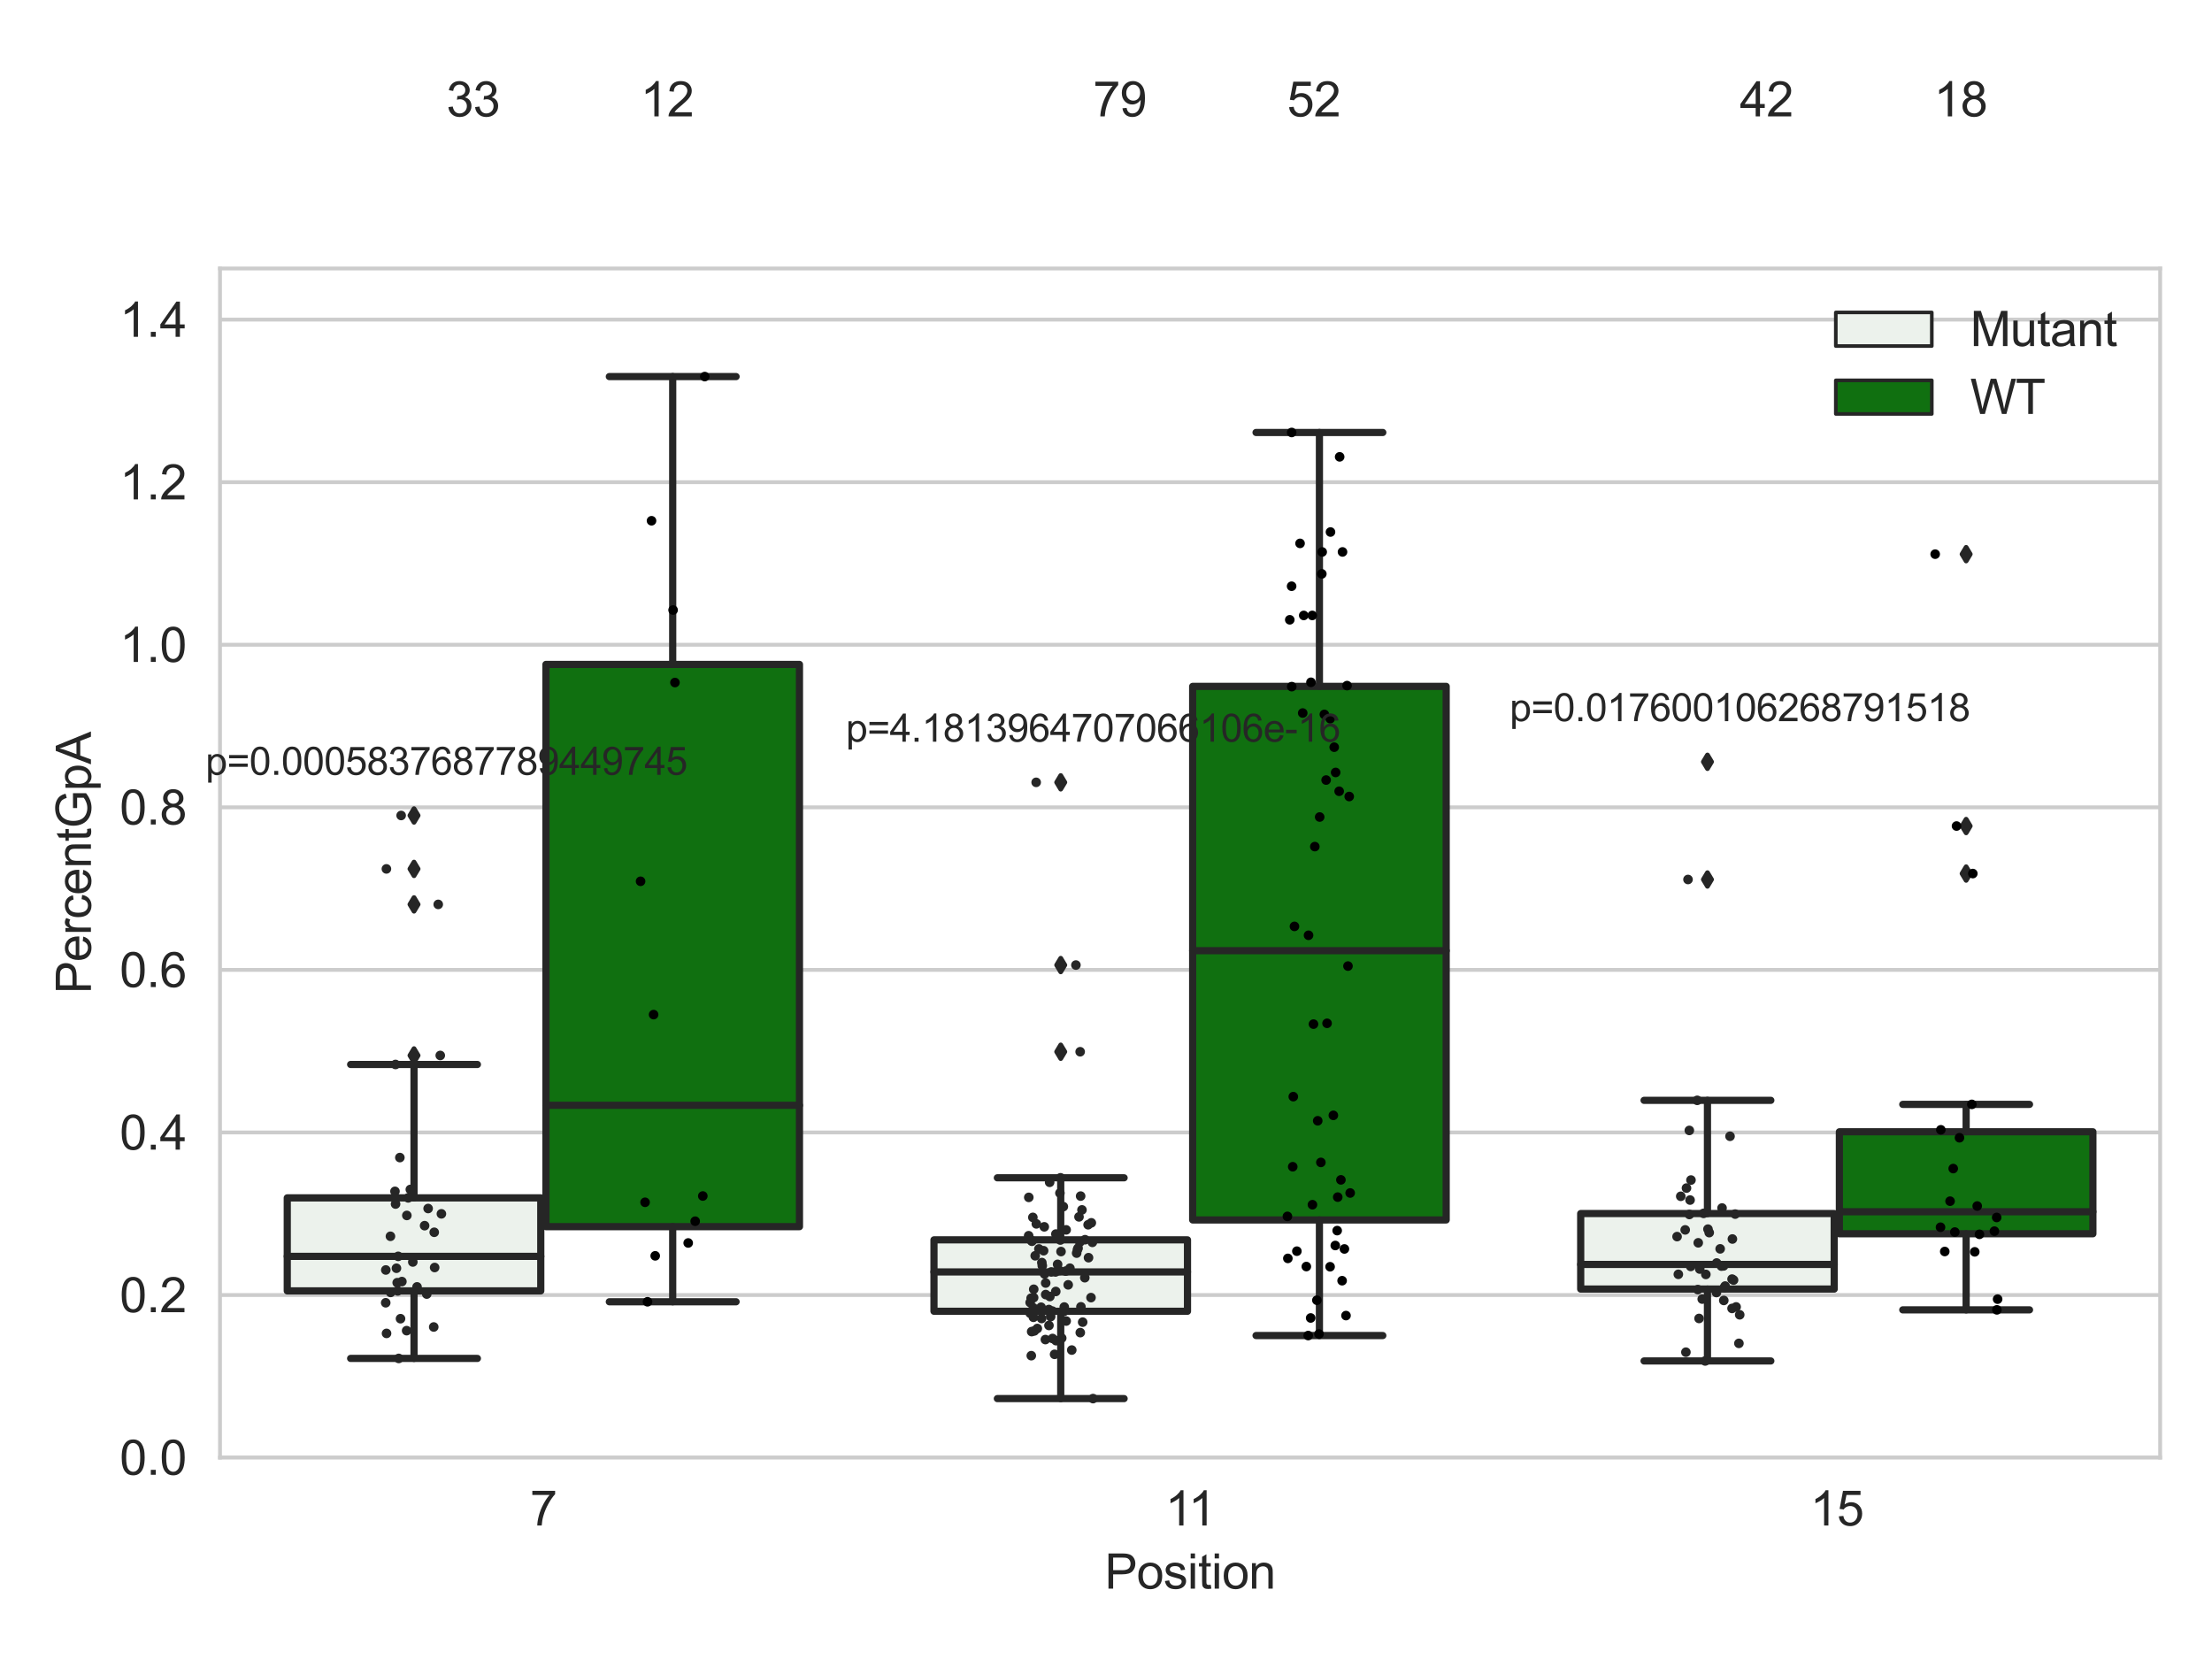 <?xml version="1.0" encoding="utf-8" standalone="no"?>
<!DOCTYPE svg PUBLIC "-//W3C//DTD SVG 1.1//EN"
  "http://www.w3.org/Graphics/SVG/1.1/DTD/svg11.dtd">
<svg xmlns:xlink="http://www.w3.org/1999/xlink" width="460.8pt" height="345.6pt" viewBox="0 0 460.8 345.6" xmlns="http://www.w3.org/2000/svg" version="1.1">
 <defs>
  <style type="text/css">*{stroke-linejoin: round; stroke-linecap: butt}</style>
 </defs>
 <g id="figure_1">
  <g id="patch_1">
   <path d="M 0 345.6 
L 460.8 345.6 
L 460.8 0 
L 0 0 
z
" style="fill: #ffffff"/>
  </g>
  <g id="axes_1">
   <g id="patch_2">
    <path d="M 45.83 303.64 
L 450 303.64 
L 450 55.93 
L 45.83 55.93 
z
" style="fill: #ffffff"/>
   </g>
   <g id="matplotlib.axis_1">
    <g id="xtick_1">
     <g id="text_1">
      <!-- 7 -->
      <g style="fill: #262626" transform="translate(110.411 317.798)scale(0.1 -0.1)">
       <defs>
        <path id="ArialMT-37" d="M 303 3981 
L 303 4522 
L 3269 4522 
L 3269 4084 
Q 2831 3619 2401 2847 
Q 1972 2075 1738 1259 
Q 1569 684 1522 0 
L 944 0 
Q 953 541 1156 1306 
Q 1359 2072 1739 2783 
Q 2119 3494 2547 3981 
L 303 3981 
z
" transform="scale(0.016)"/>
       </defs>
       <use xlink:href="#ArialMT-37"/>
      </g>
     </g>
    </g>
    <g id="xtick_2">
     <g id="text_2">
      <!-- 11 -->
      <g style="fill: #262626" transform="translate(242.723 317.798)scale(0.1 -0.1)">
       <defs>
        <path id="ArialMT-31" d="M 2384 0 
L 1822 0 
L 1822 3584 
Q 1619 3391 1289 3197 
Q 959 3003 697 2906 
L 697 3450 
Q 1169 3672 1522 3987 
Q 1875 4303 2022 4600 
L 2384 4600 
L 2384 0 
z
" transform="scale(0.016)"/>
       </defs>
       <use xlink:href="#ArialMT-31"/>
       <use xlink:href="#ArialMT-31" x="48.24"/>
      </g>
     </g>
    </g>
    <g id="xtick_3">
     <g id="text_3">
      <!-- 15 -->
      <g style="fill: #262626" transform="translate(377.077 317.798)scale(0.1 -0.1)">
       <defs>
        <path id="ArialMT-35" d="M 266 1200 
L 856 1250 
Q 922 819 1161 601 
Q 1400 384 1738 384 
Q 2144 384 2425 690 
Q 2706 997 2706 1503 
Q 2706 1984 2436 2262 
Q 2166 2541 1728 2541 
Q 1456 2541 1237 2417 
Q 1019 2294 894 2097 
L 366 2166 
L 809 4519 
L 3088 4519 
L 3088 3981 
L 1259 3981 
L 1013 2750 
Q 1425 3038 1878 3038 
Q 2478 3038 2890 2622 
Q 3303 2206 3303 1553 
Q 3303 931 2941 478 
Q 2500 -78 1738 -78 
Q 1113 -78 717 272 
Q 322 622 266 1200 
z
" transform="scale(0.016)"/>
       </defs>
       <use xlink:href="#ArialMT-31"/>
       <use xlink:href="#ArialMT-35" x="55.615"/>
      </g>
     </g>
    </g>
    <g id="text_4">
     <!-- Position -->
     <g style="fill: #262626" transform="translate(230.127 330.943)scale(0.1 -0.1)">
      <defs>
       <path id="ArialMT-50" d="M 494 0 
L 494 4581 
L 2222 4581 
Q 2678 4581 2919 4538 
Q 3256 4481 3484 4323 
Q 3713 4166 3852 3881 
Q 3991 3597 3991 3256 
Q 3991 2672 3619 2267 
Q 3247 1863 2275 1863 
L 1100 1863 
L 1100 0 
L 494 0 
z
M 1100 2403 
L 2284 2403 
Q 2872 2403 3119 2622 
Q 3366 2841 3366 3238 
Q 3366 3525 3220 3729 
Q 3075 3934 2838 4000 
Q 2684 4041 2272 4041 
L 1100 4041 
L 1100 2403 
z
" transform="scale(0.016)"/>
       <path id="ArialMT-6f" d="M 213 1659 
Q 213 2581 725 3025 
Q 1153 3394 1769 3394 
Q 2453 3394 2887 2945 
Q 3322 2497 3322 1706 
Q 3322 1066 3130 698 
Q 2938 331 2570 128 
Q 2203 -75 1769 -75 
Q 1072 -75 642 372 
Q 213 819 213 1659 
z
M 791 1659 
Q 791 1022 1069 705 
Q 1347 388 1769 388 
Q 2188 388 2466 706 
Q 2744 1025 2744 1678 
Q 2744 2294 2464 2611 
Q 2184 2928 1769 2928 
Q 1347 2928 1069 2612 
Q 791 2297 791 1659 
z
" transform="scale(0.016)"/>
       <path id="ArialMT-73" d="M 197 991 
L 753 1078 
Q 800 744 1014 566 
Q 1228 388 1613 388 
Q 2000 388 2187 545 
Q 2375 703 2375 916 
Q 2375 1106 2209 1216 
Q 2094 1291 1634 1406 
Q 1016 1563 777 1677 
Q 538 1791 414 1992 
Q 291 2194 291 2438 
Q 291 2659 392 2848 
Q 494 3038 669 3163 
Q 800 3259 1026 3326 
Q 1253 3394 1513 3394 
Q 1903 3394 2198 3281 
Q 2494 3169 2634 2976 
Q 2775 2784 2828 2463 
L 2278 2388 
Q 2241 2644 2061 2787 
Q 1881 2931 1553 2931 
Q 1166 2931 1000 2803 
Q 834 2675 834 2503 
Q 834 2394 903 2306 
Q 972 2216 1119 2156 
Q 1203 2125 1616 2013 
Q 2213 1853 2448 1751 
Q 2684 1650 2818 1456 
Q 2953 1263 2953 975 
Q 2953 694 2789 445 
Q 2625 197 2315 61 
Q 2006 -75 1616 -75 
Q 969 -75 630 194 
Q 291 463 197 991 
z
" transform="scale(0.016)"/>
       <path id="ArialMT-69" d="M 425 3934 
L 425 4581 
L 988 4581 
L 988 3934 
L 425 3934 
z
M 425 0 
L 425 3319 
L 988 3319 
L 988 0 
L 425 0 
z
" transform="scale(0.016)"/>
       <path id="ArialMT-74" d="M 1650 503 
L 1731 6 
Q 1494 -44 1306 -44 
Q 1000 -44 831 53 
Q 663 150 594 308 
Q 525 466 525 972 
L 525 2881 
L 113 2881 
L 113 3319 
L 525 3319 
L 525 4141 
L 1084 4478 
L 1084 3319 
L 1650 3319 
L 1650 2881 
L 1084 2881 
L 1084 941 
Q 1084 700 1114 631 
Q 1144 563 1211 522 
Q 1278 481 1403 481 
Q 1497 481 1650 503 
z
" transform="scale(0.016)"/>
       <path id="ArialMT-6e" d="M 422 0 
L 422 3319 
L 928 3319 
L 928 2847 
Q 1294 3394 1984 3394 
Q 2284 3394 2536 3286 
Q 2788 3178 2913 3003 
Q 3038 2828 3088 2588 
Q 3119 2431 3119 2041 
L 3119 0 
L 2556 0 
L 2556 2019 
Q 2556 2363 2490 2533 
Q 2425 2703 2258 2804 
Q 2091 2906 1866 2906 
Q 1506 2906 1245 2678 
Q 984 2450 984 1813 
L 984 0 
L 422 0 
z
" transform="scale(0.016)"/>
      </defs>
      <use xlink:href="#ArialMT-50"/>
      <use xlink:href="#ArialMT-6f" x="66.699"/>
      <use xlink:href="#ArialMT-73" x="122.314"/>
      <use xlink:href="#ArialMT-69" x="172.314"/>
      <use xlink:href="#ArialMT-74" x="194.531"/>
      <use xlink:href="#ArialMT-69" x="222.314"/>
      <use xlink:href="#ArialMT-6f" x="244.531"/>
      <use xlink:href="#ArialMT-6e" x="300.146"/>
     </g>
    </g>
   </g>
   <g id="matplotlib.axis_2">
    <g id="ytick_1">
     <g id="line2d_1">
      <path d="M 45.83 303.64 
L 450 303.64 
" clip-path="url(#p3075daf4f1)" style="fill: none; stroke: #cccccc; stroke-width: 0.8; stroke-linecap: round"/>
     </g>
     <g id="text_5">
      <!-- 0.0 -->
      <g style="fill: #262626" transform="translate(24.93 307.219)scale(0.1 -0.1)">
       <defs>
        <path id="ArialMT-30" d="M 266 2259 
Q 266 3072 433 3567 
Q 600 4063 929 4331 
Q 1259 4600 1759 4600 
Q 2128 4600 2406 4451 
Q 2684 4303 2865 4023 
Q 3047 3744 3150 3342 
Q 3253 2941 3253 2259 
Q 3253 1453 3087 958 
Q 2922 463 2592 192 
Q 2263 -78 1759 -78 
Q 1097 -78 719 397 
Q 266 969 266 2259 
z
M 844 2259 
Q 844 1131 1108 757 
Q 1372 384 1759 384 
Q 2147 384 2411 759 
Q 2675 1134 2675 2259 
Q 2675 3391 2411 3762 
Q 2147 4134 1753 4134 
Q 1366 4134 1134 3806 
Q 844 3388 844 2259 
z
" transform="scale(0.016)"/>
        <path id="ArialMT-2e" d="M 581 0 
L 581 641 
L 1222 641 
L 1222 0 
L 581 0 
z
" transform="scale(0.016)"/>
       </defs>
       <use xlink:href="#ArialMT-30"/>
       <use xlink:href="#ArialMT-2e" x="55.615"/>
       <use xlink:href="#ArialMT-30" x="83.398"/>
      </g>
     </g>
    </g>
    <g id="ytick_2">
     <g id="line2d_2">
      <path d="M 45.83 269.774 
L 450 269.774 
" clip-path="url(#p3075daf4f1)" style="fill: none; stroke: #cccccc; stroke-width: 0.8; stroke-linecap: round"/>
     </g>
     <g id="text_6">
      <!-- 0.2 -->
      <g style="fill: #262626" transform="translate(24.93 273.353)scale(0.1 -0.1)">
       <defs>
        <path id="ArialMT-32" d="M 3222 541 
L 3222 0 
L 194 0 
Q 188 203 259 391 
Q 375 700 629 1000 
Q 884 1300 1366 1694 
Q 2113 2306 2375 2664 
Q 2638 3022 2638 3341 
Q 2638 3675 2398 3904 
Q 2159 4134 1775 4134 
Q 1369 4134 1125 3890 
Q 881 3647 878 3216 
L 300 3275 
Q 359 3922 746 4261 
Q 1134 4600 1788 4600 
Q 2447 4600 2831 4234 
Q 3216 3869 3216 3328 
Q 3216 3053 3103 2787 
Q 2991 2522 2730 2228 
Q 2469 1934 1863 1422 
Q 1356 997 1212 845 
Q 1069 694 975 541 
L 3222 541 
z
" transform="scale(0.016)"/>
       </defs>
       <use xlink:href="#ArialMT-30"/>
       <use xlink:href="#ArialMT-2e" x="55.615"/>
       <use xlink:href="#ArialMT-32" x="83.398"/>
      </g>
     </g>
    </g>
    <g id="ytick_3">
     <g id="line2d_3">
      <path d="M 45.83 235.909 
L 450 235.909 
" clip-path="url(#p3075daf4f1)" style="fill: none; stroke: #cccccc; stroke-width: 0.8; stroke-linecap: round"/>
     </g>
     <g id="text_7">
      <!-- 0.4 -->
      <g style="fill: #262626" transform="translate(24.93 239.488)scale(0.1 -0.1)">
       <defs>
        <path id="ArialMT-34" d="M 2069 0 
L 2069 1097 
L 81 1097 
L 81 1613 
L 2172 4581 
L 2631 4581 
L 2631 1613 
L 3250 1613 
L 3250 1097 
L 2631 1097 
L 2631 0 
L 2069 0 
z
M 2069 1613 
L 2069 3678 
L 634 1613 
L 2069 1613 
z
" transform="scale(0.016)"/>
       </defs>
       <use xlink:href="#ArialMT-30"/>
       <use xlink:href="#ArialMT-2e" x="55.615"/>
       <use xlink:href="#ArialMT-34" x="83.398"/>
      </g>
     </g>
    </g>
    <g id="ytick_4">
     <g id="line2d_4">
      <path d="M 45.83 202.043 
L 450 202.043 
" clip-path="url(#p3075daf4f1)" style="fill: none; stroke: #cccccc; stroke-width: 0.8; stroke-linecap: round"/>
     </g>
     <g id="text_8">
      <!-- 0.6 -->
      <g style="fill: #262626" transform="translate(24.93 205.622)scale(0.1 -0.1)">
       <defs>
        <path id="ArialMT-36" d="M 3184 3459 
L 2625 3416 
Q 2550 3747 2413 3897 
Q 2184 4138 1850 4138 
Q 1581 4138 1378 3988 
Q 1113 3794 959 3422 
Q 806 3050 800 2363 
Q 1003 2672 1297 2822 
Q 1591 2972 1913 2972 
Q 2475 2972 2870 2558 
Q 3266 2144 3266 1488 
Q 3266 1056 3080 686 
Q 2894 316 2569 119 
Q 2244 -78 1831 -78 
Q 1128 -78 684 439 
Q 241 956 241 2144 
Q 241 3472 731 4075 
Q 1159 4600 1884 4600 
Q 2425 4600 2770 4297 
Q 3116 3994 3184 3459 
z
M 888 1484 
Q 888 1194 1011 928 
Q 1134 663 1356 523 
Q 1578 384 1822 384 
Q 2178 384 2434 671 
Q 2691 959 2691 1453 
Q 2691 1928 2437 2201 
Q 2184 2475 1800 2475 
Q 1419 2475 1153 2201 
Q 888 1928 888 1484 
z
" transform="scale(0.016)"/>
       </defs>
       <use xlink:href="#ArialMT-30"/>
       <use xlink:href="#ArialMT-2e" x="55.615"/>
       <use xlink:href="#ArialMT-36" x="83.398"/>
      </g>
     </g>
    </g>
    <g id="ytick_5">
     <g id="line2d_5">
      <path d="M 45.83 168.177 
L 450 168.177 
" clip-path="url(#p3075daf4f1)" style="fill: none; stroke: #cccccc; stroke-width: 0.8; stroke-linecap: round"/>
     </g>
     <g id="text_9">
      <!-- 0.8 -->
      <g style="fill: #262626" transform="translate(24.93 171.756)scale(0.1 -0.1)">
       <defs>
        <path id="ArialMT-38" d="M 1131 2484 
Q 781 2613 612 2850 
Q 444 3088 444 3419 
Q 444 3919 803 4259 
Q 1163 4600 1759 4600 
Q 2359 4600 2725 4251 
Q 3091 3903 3091 3403 
Q 3091 3084 2923 2848 
Q 2756 2613 2416 2484 
Q 2838 2347 3058 2040 
Q 3278 1734 3278 1309 
Q 3278 722 2862 322 
Q 2447 -78 1769 -78 
Q 1091 -78 675 323 
Q 259 725 259 1325 
Q 259 1772 486 2073 
Q 713 2375 1131 2484 
z
M 1019 3438 
Q 1019 3113 1228 2906 
Q 1438 2700 1772 2700 
Q 2097 2700 2305 2904 
Q 2513 3109 2513 3406 
Q 2513 3716 2298 3927 
Q 2084 4138 1766 4138 
Q 1444 4138 1231 3931 
Q 1019 3725 1019 3438 
z
M 838 1322 
Q 838 1081 952 856 
Q 1066 631 1291 507 
Q 1516 384 1775 384 
Q 2178 384 2440 643 
Q 2703 903 2703 1303 
Q 2703 1709 2433 1975 
Q 2163 2241 1756 2241 
Q 1359 2241 1098 1978 
Q 838 1716 838 1322 
z
" transform="scale(0.016)"/>
       </defs>
       <use xlink:href="#ArialMT-30"/>
       <use xlink:href="#ArialMT-2e" x="55.615"/>
       <use xlink:href="#ArialMT-38" x="83.398"/>
      </g>
     </g>
    </g>
    <g id="ytick_6">
     <g id="line2d_6">
      <path d="M 45.83 134.312 
L 450 134.312 
" clip-path="url(#p3075daf4f1)" style="fill: none; stroke: #cccccc; stroke-width: 0.8; stroke-linecap: round"/>
     </g>
     <g id="text_10">
      <!-- 1.0 -->
      <g style="fill: #262626" transform="translate(24.93 137.891)scale(0.1 -0.1)">
       <use xlink:href="#ArialMT-31"/>
       <use xlink:href="#ArialMT-2e" x="55.615"/>
       <use xlink:href="#ArialMT-30" x="83.398"/>
      </g>
     </g>
    </g>
    <g id="ytick_7">
     <g id="line2d_7">
      <path d="M 45.83 100.446 
L 450 100.446 
" clip-path="url(#p3075daf4f1)" style="fill: none; stroke: #cccccc; stroke-width: 0.8; stroke-linecap: round"/>
     </g>
     <g id="text_11">
      <!-- 1.2 -->
      <g style="fill: #262626" transform="translate(24.93 104.025)scale(0.1 -0.1)">
       <use xlink:href="#ArialMT-31"/>
       <use xlink:href="#ArialMT-2e" x="55.615"/>
       <use xlink:href="#ArialMT-32" x="83.398"/>
      </g>
     </g>
    </g>
    <g id="ytick_8">
     <g id="line2d_8">
      <path d="M 45.83 66.58 
L 450 66.58 
" clip-path="url(#p3075daf4f1)" style="fill: none; stroke: #cccccc; stroke-width: 0.8; stroke-linecap: round"/>
     </g>
     <g id="text_12">
      <!-- 1.4 -->
      <g style="fill: #262626" transform="translate(24.93 70.159)scale(0.1 -0.1)">
       <use xlink:href="#ArialMT-31"/>
       <use xlink:href="#ArialMT-2e" x="55.615"/>
       <use xlink:href="#ArialMT-34" x="83.398"/>
      </g>
     </g>
    </g>
    <g id="text_13">
     <!-- PercentGpA -->
     <g style="fill: #262626" transform="translate(18.942 207.02)rotate(-90)scale(0.1 -0.1)">
      <defs>
       <path id="ArialMT-65" d="M 2694 1069 
L 3275 997 
Q 3138 488 2766 206 
Q 2394 -75 1816 -75 
Q 1088 -75 661 373 
Q 234 822 234 1631 
Q 234 2469 665 2931 
Q 1097 3394 1784 3394 
Q 2450 3394 2872 2941 
Q 3294 2488 3294 1666 
Q 3294 1616 3291 1516 
L 816 1516 
Q 847 969 1125 678 
Q 1403 388 1819 388 
Q 2128 388 2347 550 
Q 2566 713 2694 1069 
z
M 847 1978 
L 2700 1978 
Q 2663 2397 2488 2606 
Q 2219 2931 1791 2931 
Q 1403 2931 1139 2672 
Q 875 2413 847 1978 
z
" transform="scale(0.016)"/>
       <path id="ArialMT-72" d="M 416 0 
L 416 3319 
L 922 3319 
L 922 2816 
Q 1116 3169 1280 3281 
Q 1444 3394 1641 3394 
Q 1925 3394 2219 3213 
L 2025 2691 
Q 1819 2813 1613 2813 
Q 1428 2813 1281 2702 
Q 1134 2591 1072 2394 
Q 978 2094 978 1738 
L 978 0 
L 416 0 
z
" transform="scale(0.016)"/>
       <path id="ArialMT-63" d="M 2588 1216 
L 3141 1144 
Q 3050 572 2676 248 
Q 2303 -75 1759 -75 
Q 1078 -75 664 370 
Q 250 816 250 1647 
Q 250 2184 428 2587 
Q 606 2991 970 3192 
Q 1334 3394 1763 3394 
Q 2303 3394 2647 3120 
Q 2991 2847 3088 2344 
L 2541 2259 
Q 2463 2594 2264 2762 
Q 2066 2931 1784 2931 
Q 1359 2931 1093 2626 
Q 828 2322 828 1663 
Q 828 994 1084 691 
Q 1341 388 1753 388 
Q 2084 388 2306 591 
Q 2528 794 2588 1216 
z
" transform="scale(0.016)"/>
       <path id="ArialMT-47" d="M 2638 1797 
L 2638 2334 
L 4578 2338 
L 4578 638 
Q 4131 281 3656 101 
Q 3181 -78 2681 -78 
Q 2006 -78 1454 211 
Q 903 500 622 1047 
Q 341 1594 341 2269 
Q 341 2938 620 3517 
Q 900 4097 1425 4378 
Q 1950 4659 2634 4659 
Q 3131 4659 3532 4498 
Q 3934 4338 4162 4050 
Q 4391 3763 4509 3300 
L 3963 3150 
Q 3859 3500 3706 3700 
Q 3553 3900 3268 4020 
Q 2984 4141 2638 4141 
Q 2222 4141 1919 4014 
Q 1616 3888 1430 3681 
Q 1244 3475 1141 3228 
Q 966 2803 966 2306 
Q 966 1694 1177 1281 
Q 1388 869 1791 669 
Q 2194 469 2647 469 
Q 3041 469 3416 620 
Q 3791 772 3984 944 
L 3984 1797 
L 2638 1797 
z
" transform="scale(0.016)"/>
       <path id="ArialMT-70" d="M 422 -1272 
L 422 3319 
L 934 3319 
L 934 2888 
Q 1116 3141 1344 3267 
Q 1572 3394 1897 3394 
Q 2322 3394 2647 3175 
Q 2972 2956 3137 2557 
Q 3303 2159 3303 1684 
Q 3303 1175 3120 767 
Q 2938 359 2589 142 
Q 2241 -75 1856 -75 
Q 1575 -75 1351 44 
Q 1128 163 984 344 
L 984 -1272 
L 422 -1272 
z
M 931 1641 
Q 931 1000 1190 694 
Q 1450 388 1819 388 
Q 2194 388 2461 705 
Q 2728 1022 2728 1688 
Q 2728 2322 2467 2637 
Q 2206 2953 1844 2953 
Q 1484 2953 1207 2617 
Q 931 2281 931 1641 
z
" transform="scale(0.016)"/>
       <path id="ArialMT-41" d="M -9 0 
L 1750 4581 
L 2403 4581 
L 4278 0 
L 3588 0 
L 3053 1388 
L 1138 1388 
L 634 0 
L -9 0 
z
M 1313 1881 
L 2866 1881 
L 2388 3150 
Q 2169 3728 2063 4100 
Q 1975 3659 1816 3225 
L 1313 1881 
z
" transform="scale(0.016)"/>
      </defs>
      <use xlink:href="#ArialMT-50"/>
      <use xlink:href="#ArialMT-65" x="66.699"/>
      <use xlink:href="#ArialMT-72" x="122.314"/>
      <use xlink:href="#ArialMT-63" x="155.615"/>
      <use xlink:href="#ArialMT-65" x="205.615"/>
      <use xlink:href="#ArialMT-6e" x="261.23"/>
      <use xlink:href="#ArialMT-74" x="316.846"/>
      <use xlink:href="#ArialMT-47" x="344.629"/>
      <use xlink:href="#ArialMT-70" x="422.412"/>
      <use xlink:href="#ArialMT-41" x="478.027"/>
     </g>
    </g>
   </g>
   <g id="patch_3">
    <path d="M 59.841 268.917 
L 112.653 268.917 
L 112.653 249.538 
L 59.841 249.538 
L 59.841 268.917 
z
" clip-path="url(#p3075daf4f1)" style="fill: #ecf2ec; stroke: #262626; stroke-width: 1.5; stroke-linejoin: miter"/>
   </g>
   <g id="patch_4">
    <path d="M 113.731 255.535 
L 166.542 255.535 
L 166.542 138.409 
L 113.731 138.409 
L 113.731 255.535 
z
" clip-path="url(#p3075daf4f1)" style="fill: #107010; stroke: #262626; stroke-width: 1.5; stroke-linejoin: miter"/>
   </g>
   <g id="patch_5">
    <path d="M 194.565 273.159 
L 247.376 273.159 
L 247.376 258.286 
L 194.565 258.286 
L 194.565 273.159 
z
" clip-path="url(#p3075daf4f1)" style="fill: #ecf2ec; stroke: #262626; stroke-width: 1.5; stroke-linejoin: miter"/>
   </g>
   <g id="patch_6">
    <path d="M 248.454 254.136 
L 301.265 254.136 
L 301.265 142.985 
L 248.454 142.985 
L 248.454 254.136 
z
" clip-path="url(#p3075daf4f1)" style="fill: #107010; stroke: #262626; stroke-width: 1.5; stroke-linejoin: miter"/>
   </g>
   <g id="patch_7">
    <path d="M 329.288 268.535 
L 382.099 268.535 
L 382.099 252.804 
L 329.288 252.804 
L 329.288 268.535 
z
" clip-path="url(#p3075daf4f1)" style="fill: #ecf2ec; stroke: #262626; stroke-width: 1.5; stroke-linejoin: miter"/>
   </g>
   <g id="patch_8">
    <path d="M 383.177 257.014 
L 435.989 257.014 
L 435.989 235.774 
L 383.177 235.774 
L 383.177 257.014 
z
" clip-path="url(#p3075daf4f1)" style="fill: #107010; stroke: #262626; stroke-width: 1.5; stroke-linejoin: miter"/>
   </g>
   <g id="patch_9">
    <path d="M 113.192 303.64 
L 113.192 303.64 
L 113.192 303.64 
L 113.192 303.64 
z
" clip-path="url(#p3075daf4f1)" style="fill: #ecf2ec; stroke: #262626; stroke-width: 0.75; stroke-linejoin: miter"/>
   </g>
   <g id="patch_10">
    <path d="M 113.192 303.64 
L 113.192 303.64 
L 113.192 303.64 
L 113.192 303.64 
z
" clip-path="url(#p3075daf4f1)" style="fill: #107010; stroke: #262626; stroke-width: 0.75; stroke-linejoin: miter"/>
   </g>
   <g id="PathCollection_1"/>
   <g id="PathCollection_2"/>
   <g id="line2d_9">
    <path d="M 86.247 268.917 
L 86.247 282.984 
" clip-path="url(#p3075daf4f1)" style="fill: none; stroke: #262626; stroke-width: 1.5; stroke-linecap: round"/>
   </g>
   <g id="line2d_10">
    <path d="M 86.247 249.538 
L 86.247 221.748 
" clip-path="url(#p3075daf4f1)" style="fill: none; stroke: #262626; stroke-width: 1.5; stroke-linecap: round"/>
   </g>
   <g id="line2d_11">
    <path d="M 73.044 282.984 
L 99.45 282.984 
" clip-path="url(#p3075daf4f1)" style="fill: none; stroke: #262626; stroke-width: 1.5; stroke-linecap: round"/>
   </g>
   <g id="line2d_12">
    <path d="M 73.044 221.748 
L 99.45 221.748 
" clip-path="url(#p3075daf4f1)" style="fill: none; stroke: #262626; stroke-width: 1.5; stroke-linecap: round"/>
   </g>
   <g id="line2d_13">
    <defs>
     <path id="m8c222b0b33" d="M -0 1.414 
L 0.849 0 
L 0 -1.414 
L -0.849 -0 
z
" style="stroke: #262626; stroke-linejoin: miter"/>
    </defs>
    <g clip-path="url(#p3075daf4f1)">
     <use xlink:href="#m8c222b0b33" x="86.247" y="169.878" style="fill: #262626; stroke: #262626; stroke-linejoin: miter"/>
     <use xlink:href="#m8c222b0b33" x="86.247" y="219.87" style="fill: #262626; stroke: #262626; stroke-linejoin: miter"/>
     <use xlink:href="#m8c222b0b33" x="86.247" y="188.402" style="fill: #262626; stroke: #262626; stroke-linejoin: miter"/>
     <use xlink:href="#m8c222b0b33" x="86.247" y="181.007" style="fill: #262626; stroke: #262626; stroke-linejoin: miter"/>
    </g>
   </g>
   <g id="line2d_14">
    <path d="M 140.136 255.535 
L 140.136 271.182 
" clip-path="url(#p3075daf4f1)" style="fill: none; stroke: #262626; stroke-width: 1.5; stroke-linecap: round"/>
   </g>
   <g id="line2d_15">
    <path d="M 140.136 138.409 
L 140.136 78.449 
" clip-path="url(#p3075daf4f1)" style="fill: none; stroke: #262626; stroke-width: 1.5; stroke-linecap: round"/>
   </g>
   <g id="line2d_16">
    <path d="M 126.933 271.182 
L 153.339 271.182 
" clip-path="url(#p3075daf4f1)" style="fill: none; stroke: #262626; stroke-width: 1.5; stroke-linecap: round"/>
   </g>
   <g id="line2d_17">
    <path d="M 126.933 78.449 
L 153.339 78.449 
" clip-path="url(#p3075daf4f1)" style="fill: none; stroke: #262626; stroke-width: 1.5; stroke-linecap: round"/>
   </g>
   <g id="line2d_18"/>
   <g id="line2d_19">
    <path d="M 220.97 273.159 
L 220.97 291.354 
" clip-path="url(#p3075daf4f1)" style="fill: none; stroke: #262626; stroke-width: 1.5; stroke-linecap: round"/>
   </g>
   <g id="line2d_20">
    <path d="M 220.97 258.286 
L 220.97 245.359 
" clip-path="url(#p3075daf4f1)" style="fill: none; stroke: #262626; stroke-width: 1.5; stroke-linecap: round"/>
   </g>
   <g id="line2d_21">
    <path d="M 207.767 291.354 
L 234.173 291.354 
" clip-path="url(#p3075daf4f1)" style="fill: none; stroke: #262626; stroke-width: 1.5; stroke-linecap: round"/>
   </g>
   <g id="line2d_22">
    <path d="M 207.767 245.359 
L 234.173 245.359 
" clip-path="url(#p3075daf4f1)" style="fill: none; stroke: #262626; stroke-width: 1.5; stroke-linecap: round"/>
   </g>
   <g id="line2d_23">
    <g clip-path="url(#p3075daf4f1)">
     <use xlink:href="#m8c222b0b33" x="220.97" y="201.038" style="fill: #262626; stroke: #262626; stroke-linejoin: miter"/>
     <use xlink:href="#m8c222b0b33" x="220.97" y="162.976" style="fill: #262626; stroke: #262626; stroke-linejoin: miter"/>
     <use xlink:href="#m8c222b0b33" x="220.97" y="219.097" style="fill: #262626; stroke: #262626; stroke-linejoin: miter"/>
    </g>
   </g>
   <g id="line2d_24">
    <path d="M 274.86 254.136 
L 274.86 278.218 
" clip-path="url(#p3075daf4f1)" style="fill: none; stroke: #262626; stroke-width: 1.5; stroke-linecap: round"/>
   </g>
   <g id="line2d_25">
    <path d="M 274.86 142.985 
L 274.86 90.094 
" clip-path="url(#p3075daf4f1)" style="fill: none; stroke: #262626; stroke-width: 1.5; stroke-linecap: round"/>
   </g>
   <g id="line2d_26">
    <path d="M 261.657 278.218 
L 288.063 278.218 
" clip-path="url(#p3075daf4f1)" style="fill: none; stroke: #262626; stroke-width: 1.5; stroke-linecap: round"/>
   </g>
   <g id="line2d_27">
    <path d="M 261.657 90.094 
L 288.063 90.094 
" clip-path="url(#p3075daf4f1)" style="fill: none; stroke: #262626; stroke-width: 1.5; stroke-linecap: round"/>
   </g>
   <g id="line2d_28"/>
   <g id="line2d_29">
    <path d="M 355.694 268.535 
L 355.694 283.512 
" clip-path="url(#p3075daf4f1)" style="fill: none; stroke: #262626; stroke-width: 1.5; stroke-linecap: round"/>
   </g>
   <g id="line2d_30">
    <path d="M 355.694 252.804 
L 355.694 229.222 
" clip-path="url(#p3075daf4f1)" style="fill: none; stroke: #262626; stroke-width: 1.5; stroke-linecap: round"/>
   </g>
   <g id="line2d_31">
    <path d="M 342.491 283.512 
L 368.897 283.512 
" clip-path="url(#p3075daf4f1)" style="fill: none; stroke: #262626; stroke-width: 1.5; stroke-linecap: round"/>
   </g>
   <g id="line2d_32">
    <path d="M 342.491 229.222 
L 368.897 229.222 
" clip-path="url(#p3075daf4f1)" style="fill: none; stroke: #262626; stroke-width: 1.5; stroke-linecap: round"/>
   </g>
   <g id="line2d_33">
    <g clip-path="url(#p3075daf4f1)">
     <use xlink:href="#m8c222b0b33" x="355.694" y="158.698" style="fill: #262626; stroke: #262626; stroke-linejoin: miter"/>
     <use xlink:href="#m8c222b0b33" x="355.694" y="183.214" style="fill: #262626; stroke: #262626; stroke-linejoin: miter"/>
    </g>
   </g>
   <g id="line2d_34">
    <path d="M 409.583 257.014 
L 409.583 272.867 
" clip-path="url(#p3075daf4f1)" style="fill: none; stroke: #262626; stroke-width: 1.5; stroke-linecap: round"/>
   </g>
   <g id="line2d_35">
    <path d="M 409.583 235.774 
L 409.583 230.062 
" clip-path="url(#p3075daf4f1)" style="fill: none; stroke: #262626; stroke-width: 1.5; stroke-linecap: round"/>
   </g>
   <g id="line2d_36">
    <path d="M 396.38 272.867 
L 422.786 272.867 
" clip-path="url(#p3075daf4f1)" style="fill: none; stroke: #262626; stroke-width: 1.5; stroke-linecap: round"/>
   </g>
   <g id="line2d_37">
    <path d="M 396.38 230.062 
L 422.786 230.062 
" clip-path="url(#p3075daf4f1)" style="fill: none; stroke: #262626; stroke-width: 1.5; stroke-linecap: round"/>
   </g>
   <g id="line2d_38">
    <g clip-path="url(#p3075daf4f1)">
     <use xlink:href="#m8c222b0b33" x="409.583" y="181.979" style="fill: #262626; stroke: #262626; stroke-linejoin: miter"/>
     <use xlink:href="#m8c222b0b33" x="409.583" y="172.078" style="fill: #262626; stroke: #262626; stroke-linejoin: miter"/>
     <use xlink:href="#m8c222b0b33" x="409.583" y="115.442" style="fill: #262626; stroke: #262626; stroke-linejoin: miter"/>
    </g>
   </g>
   <g id="line2d_39">
    <path d="M 59.841 261.721 
L 112.653 261.721 
" clip-path="url(#p3075daf4f1)" style="fill: none; stroke: #262626; stroke-width: 1.5; stroke-linecap: round"/>
   </g>
   <g id="line2d_40">
    <path d="M 113.731 230.256 
L 166.542 230.256 
" clip-path="url(#p3075daf4f1)" style="fill: none; stroke: #262626; stroke-width: 1.5; stroke-linecap: round"/>
   </g>
   <g id="line2d_41">
    <path d="M 194.565 264.968 
L 247.376 264.968 
" clip-path="url(#p3075daf4f1)" style="fill: none; stroke: #262626; stroke-width: 1.5; stroke-linecap: round"/>
   </g>
   <g id="line2d_42">
    <path d="M 248.454 198.043 
L 301.265 198.043 
" clip-path="url(#p3075daf4f1)" style="fill: none; stroke: #262626; stroke-width: 1.5; stroke-linecap: round"/>
   </g>
   <g id="line2d_43">
    <path d="M 329.288 263.408 
L 382.099 263.408 
" clip-path="url(#p3075daf4f1)" style="fill: none; stroke: #262626; stroke-width: 1.5; stroke-linecap: round"/>
   </g>
   <g id="line2d_44">
    <path d="M 383.177 252.427 
L 435.989 252.427 
" clip-path="url(#p3075daf4f1)" style="fill: none; stroke: #262626; stroke-width: 1.5; stroke-linecap: round"/>
   </g>
   <g id="patch_11">
    <path d="M 45.83 303.64 
L 45.83 55.93 
" style="fill: none; stroke: #cccccc; stroke-width: 0.8; stroke-linejoin: miter; stroke-linecap: square"/>
   </g>
   <g id="patch_12">
    <path d="M 450 303.64 
L 450 55.93 
" style="fill: none; stroke: #cccccc; stroke-width: 0.8; stroke-linejoin: miter; stroke-linecap: square"/>
   </g>
   <g id="patch_13">
    <path d="M 45.83 303.64 
L 450 303.64 
" style="fill: none; stroke: #cccccc; stroke-width: 0.8; stroke-linejoin: miter; stroke-linecap: square"/>
   </g>
   <g id="patch_14">
    <path d="M 45.83 55.93 
L 450 55.93 
" style="fill: none; stroke: #cccccc; stroke-width: 0.8; stroke-linejoin: miter; stroke-linecap: square"/>
   </g>
   <g id="PathCollection_3">
    <defs>
     <path id="C0_0_e7675a7765" d="M 0 1 
C 0.265 1 0.52 0.895 0.707 0.707 
C 0.895 0.52 1 0.265 1 -0 
C 1 -0.265 0.895 -0.52 0.707 -0.707 
C 0.52 -0.895 0.265 -1 0 -1 
C -0.265 -1 -0.52 -0.895 -0.707 -0.707 
C -0.895 -0.52 -1 -0.265 -1 0 
C -1 0.265 -0.895 0.52 -0.707 0.707 
C -0.52 0.895 -0.265 1 0 1 
z
"/>
    </defs>
    <g clip-path="url(#p3075daf4f1)">
     <use xlink:href="#C0_0_e7675a7765" x="83.721" y="266.975" style="fill: #262626"/>
    </g>
    <g clip-path="url(#p3075daf4f1)">
     <use xlink:href="#C0_0_e7675a7765" x="86.877" y="268.084" style="fill: #262626"/>
    </g>
    <g clip-path="url(#p3075daf4f1)">
     <use xlink:href="#C0_0_e7675a7765" x="80.351" y="271.39" style="fill: #262626"/>
    </g>
    <g clip-path="url(#p3075daf4f1)">
     <use xlink:href="#C0_0_e7675a7765" x="82.404" y="250.822" style="fill: #262626"/>
    </g>
    <g clip-path="url(#p3075daf4f1)">
     <use xlink:href="#C0_0_e7675a7765" x="90.545" y="264.044" style="fill: #262626"/>
    </g>
    <g clip-path="url(#p3075daf4f1)">
     <use xlink:href="#C0_0_e7675a7765" x="81.336" y="257.543" style="fill: #262626"/>
    </g>
    <g clip-path="url(#p3075daf4f1)">
     <use xlink:href="#C0_0_e7675a7765" x="89.187" y="251.757" style="fill: #262626"/>
    </g>
    <g clip-path="url(#p3075daf4f1)">
     <use xlink:href="#C0_0_e7675a7765" x="83.565" y="169.878" style="fill: #262626"/>
    </g>
    <g clip-path="url(#p3075daf4f1)">
     <use xlink:href="#C0_0_e7675a7765" x="85.037" y="249.538" style="fill: #262626"/>
    </g>
    <g clip-path="url(#p3075daf4f1)">
     <use xlink:href="#C0_0_e7675a7765" x="82.745" y="267.206" style="fill: #262626"/>
    </g>
    <g clip-path="url(#p3075daf4f1)">
     <use xlink:href="#C0_0_e7675a7765" x="90.355" y="276.435" style="fill: #262626"/>
    </g>
    <g clip-path="url(#p3075daf4f1)">
     <use xlink:href="#C0_0_e7675a7765" x="91.716" y="219.87" style="fill: #262626"/>
    </g>
    <g clip-path="url(#p3075daf4f1)">
     <use xlink:href="#C0_0_e7675a7765" x="88.899" y="269.579" style="fill: #262626"/>
    </g>
    <g clip-path="url(#p3075daf4f1)">
     <use xlink:href="#C0_0_e7675a7765" x="82.281" y="248.179" style="fill: #262626"/>
    </g>
    <g clip-path="url(#p3075daf4f1)">
     <use xlink:href="#C0_0_e7675a7765" x="88.454" y="255.328" style="fill: #262626"/>
    </g>
    <g clip-path="url(#p3075daf4f1)">
     <use xlink:href="#C0_0_e7675a7765" x="85.998" y="262.894" style="fill: #262626"/>
    </g>
    <g clip-path="url(#p3075daf4f1)">
     <use xlink:href="#C0_0_e7675a7765" x="82.588" y="264.198" style="fill: #262626"/>
    </g>
    <g clip-path="url(#p3075daf4f1)">
     <use xlink:href="#C0_0_e7675a7765" x="82.849" y="268.917" style="fill: #262626"/>
    </g>
    <g clip-path="url(#p3075daf4f1)">
     <use xlink:href="#C0_0_e7675a7765" x="85.481" y="247.79" style="fill: #262626"/>
    </g>
    <g clip-path="url(#p3075daf4f1)">
     <use xlink:href="#C0_0_e7675a7765" x="91.952" y="252.865" style="fill: #262626"/>
    </g>
    <g clip-path="url(#p3075daf4f1)">
     <use xlink:href="#C0_0_e7675a7765" x="82.952" y="261.721" style="fill: #262626"/>
    </g>
    <g clip-path="url(#p3075daf4f1)">
     <use xlink:href="#C0_0_e7675a7765" x="84.753" y="253.199" style="fill: #262626"/>
    </g>
    <g clip-path="url(#p3075daf4f1)">
     <use xlink:href="#C0_0_e7675a7765" x="91.293" y="188.402" style="fill: #262626"/>
    </g>
    <g clip-path="url(#p3075daf4f1)">
     <use xlink:href="#C0_0_e7675a7765" x="80.372" y="264.56" style="fill: #262626"/>
    </g>
    <g clip-path="url(#p3075daf4f1)">
     <use xlink:href="#C0_0_e7675a7765" x="81.37" y="269.236" style="fill: #262626"/>
    </g>
    <g clip-path="url(#p3075daf4f1)">
     <use xlink:href="#C0_0_e7675a7765" x="90.457" y="256.707" style="fill: #262626"/>
    </g>
    <g clip-path="url(#p3075daf4f1)">
     <use xlink:href="#C0_0_e7675a7765" x="84.71" y="277.199" style="fill: #262626"/>
    </g>
    <g clip-path="url(#p3075daf4f1)">
     <use xlink:href="#C0_0_e7675a7765" x="82.395" y="221.748" style="fill: #262626"/>
    </g>
    <g clip-path="url(#p3075daf4f1)">
     <use xlink:href="#C0_0_e7675a7765" x="83.436" y="274.709" style="fill: #262626"/>
    </g>
    <g clip-path="url(#p3075daf4f1)">
     <use xlink:href="#C0_0_e7675a7765" x="80.524" y="277.772" style="fill: #262626"/>
    </g>
    <g clip-path="url(#p3075daf4f1)">
     <use xlink:href="#C0_0_e7675a7765" x="80.496" y="181.007" style="fill: #262626"/>
    </g>
    <g clip-path="url(#p3075daf4f1)">
     <use xlink:href="#C0_0_e7675a7765" x="83.298" y="241.143" style="fill: #262626"/>
    </g>
    <g clip-path="url(#p3075daf4f1)">
     <use xlink:href="#C0_0_e7675a7765" x="83.063" y="282.984" style="fill: #262626"/>
    </g>
   </g>
   <g id="PathCollection_4">
    <defs>
     <path id="C1_0_5205fb3e9f" d="M 0 1 
C 0.265 1 0.52 0.895 0.707 0.707 
C 0.895 0.52 1 0.265 1 -0 
C 1 -0.265 0.895 -0.52 0.707 -0.707 
C 0.52 -0.895 0.265 -1 0 -1 
C -0.265 -1 -0.52 -0.895 -0.707 -0.707 
C -0.895 -0.52 -1 -0.265 -1 0 
C -1 0.265 -0.895 0.52 -0.707 0.707 
C -0.52 0.895 -0.265 1 0 1 
z
"/>
    </defs>
    <g clip-path="url(#p3075daf4f1)">
     <use xlink:href="#C1_0_5205fb3e9f" x="134.888" y="271.182"/>
    </g>
    <g clip-path="url(#p3075daf4f1)">
     <use xlink:href="#C1_0_5205fb3e9f" x="136.493" y="261.612"/>
    </g>
    <g clip-path="url(#p3075daf4f1)">
     <use xlink:href="#C1_0_5205fb3e9f" x="140.605" y="142.185"/>
    </g>
    <g clip-path="url(#p3075daf4f1)">
     <use xlink:href="#C1_0_5205fb3e9f" x="146.409" y="249.151"/>
    </g>
    <g clip-path="url(#p3075daf4f1)">
     <use xlink:href="#C1_0_5205fb3e9f" x="140.221" y="127.083"/>
    </g>
    <g clip-path="url(#p3075daf4f1)">
     <use xlink:href="#C1_0_5205fb3e9f" x="146.813" y="78.449"/>
    </g>
    <g clip-path="url(#p3075daf4f1)">
     <use xlink:href="#C1_0_5205fb3e9f" x="143.364" y="258.933"/>
    </g>
    <g clip-path="url(#p3075daf4f1)">
     <use xlink:href="#C1_0_5205fb3e9f" x="135.724" y="108.485"/>
    </g>
    <g clip-path="url(#p3075daf4f1)">
     <use xlink:href="#C1_0_5205fb3e9f" x="144.818" y="254.402"/>
    </g>
    <g clip-path="url(#p3075daf4f1)">
     <use xlink:href="#C1_0_5205fb3e9f" x="134.38" y="250.46"/>
    </g>
    <g clip-path="url(#p3075daf4f1)">
     <use xlink:href="#C1_0_5205fb3e9f" x="136.158" y="211.361"/>
    </g>
    <g clip-path="url(#p3075daf4f1)">
     <use xlink:href="#C1_0_5205fb3e9f" x="133.443" y="183.59"/>
    </g>
   </g>
   <g id="PathCollection_5">
    <defs>
     <path id="C2_0_06226e708d" d="M 0 1 
C 0.265 1 0.52 0.895 0.707 0.707 
C 0.895 0.52 1 0.265 1 -0 
C 1 -0.265 0.895 -0.52 0.707 -0.707 
C 0.52 -0.895 0.265 -1 0 -1 
C -0.265 -1 -0.52 -0.895 -0.707 -0.707 
C -0.895 -0.52 -1 -0.265 -1 0 
C -1 0.265 -0.895 0.52 -0.707 0.707 
C -0.52 0.895 -0.265 1 0 1 
z
"/>
    </defs>
    <g clip-path="url(#p3075daf4f1)">
     <use xlink:href="#C2_0_06226e708d" x="219.247" y="273.129" style="fill: #262626"/>
    </g>
    <g clip-path="url(#p3075daf4f1)">
     <use xlink:href="#C2_0_06226e708d" x="224.582" y="260.015" style="fill: #262626"/>
    </g>
    <g clip-path="url(#p3075daf4f1)">
     <use xlink:href="#C2_0_06226e708d" x="214.973" y="258.574" style="fill: #262626"/>
    </g>
    <g clip-path="url(#p3075daf4f1)">
     <use xlink:href="#C2_0_06226e708d" x="227.564" y="258.805" style="fill: #262626"/>
    </g>
    <g clip-path="url(#p3075daf4f1)">
     <use xlink:href="#C2_0_06226e708d" x="215.323" y="270.318" style="fill: #262626"/>
    </g>
    <g clip-path="url(#p3075daf4f1)">
     <use xlink:href="#C2_0_06226e708d" x="218.707" y="270.092" style="fill: #262626"/>
    </g>
    <g clip-path="url(#p3075daf4f1)">
     <use xlink:href="#C2_0_06226e708d" x="215.287" y="274.42" style="fill: #262626"/>
    </g>
    <g clip-path="url(#p3075daf4f1)">
     <use xlink:href="#C2_0_06226e708d" x="219.874" y="264.969" style="fill: #262626"/>
    </g>
    <g clip-path="url(#p3075daf4f1)">
     <use xlink:href="#C2_0_06226e708d" x="226.675" y="255.141" style="fill: #262626"/>
    </g>
    <g clip-path="url(#p3075daf4f1)">
     <use xlink:href="#C2_0_06226e708d" x="224.957" y="258.748" style="fill: #262626"/>
    </g>
    <g clip-path="url(#p3075daf4f1)">
     <use xlink:href="#C2_0_06226e708d" x="214.316" y="249.434" style="fill: #262626"/>
    </g>
    <g clip-path="url(#p3075daf4f1)">
     <use xlink:href="#C2_0_06226e708d" x="215.272" y="272.467" style="fill: #262626"/>
    </g>
    <g clip-path="url(#p3075daf4f1)">
     <use xlink:href="#C2_0_06226e708d" x="224.448" y="260.334" style="fill: #262626"/>
    </g>
    <g clip-path="url(#p3075daf4f1)">
     <use xlink:href="#C2_0_06226e708d" x="225.392" y="252.045" style="fill: #262626"/>
    </g>
    <g clip-path="url(#p3075daf4f1)">
     <use xlink:href="#C2_0_06226e708d" x="219.995" y="279.286" style="fill: #262626"/>
    </g>
    <g clip-path="url(#p3075daf4f1)">
     <use xlink:href="#C2_0_06226e708d" x="221.707" y="272.276" style="fill: #262626"/>
    </g>
    <g clip-path="url(#p3075daf4f1)">
     <use xlink:href="#C2_0_06226e708d" x="215.651" y="261.601" style="fill: #262626"/>
    </g>
    <g clip-path="url(#p3075daf4f1)">
     <use xlink:href="#C2_0_06226e708d" x="215.482" y="277.248" style="fill: #262626"/>
    </g>
    <g clip-path="url(#p3075daf4f1)">
     <use xlink:href="#C2_0_06226e708d" x="221.031" y="260.721" style="fill: #262626"/>
    </g>
    <g clip-path="url(#p3075daf4f1)">
     <use xlink:href="#C2_0_06226e708d" x="217.129" y="263.661" style="fill: #262626"/>
    </g>
    <g clip-path="url(#p3075daf4f1)">
     <use xlink:href="#C2_0_06226e708d" x="222.007" y="264.793" style="fill: #262626"/>
    </g>
    <g clip-path="url(#p3075daf4f1)">
     <use xlink:href="#C2_0_06226e708d" x="218.662" y="246.295" style="fill: #262626"/>
    </g>
    <g clip-path="url(#p3075daf4f1)">
     <use xlink:href="#C2_0_06226e708d" x="217.775" y="279.056" style="fill: #262626"/>
    </g>
    <g clip-path="url(#p3075daf4f1)">
     <use xlink:href="#C2_0_06226e708d" x="225.54" y="275.428" style="fill: #262626"/>
    </g>
    <g clip-path="url(#p3075daf4f1)">
     <use xlink:href="#C2_0_06226e708d" x="221.512" y="251.364" style="fill: #262626"/>
    </g>
    <g clip-path="url(#p3075daf4f1)">
     <use xlink:href="#C2_0_06226e708d" x="215.889" y="254.956" style="fill: #262626"/>
    </g>
    <g clip-path="url(#p3075daf4f1)">
     <use xlink:href="#C2_0_06226e708d" x="223.268" y="281.243" style="fill: #262626"/>
    </g>
    <g clip-path="url(#p3075daf4f1)">
     <use xlink:href="#C2_0_06226e708d" x="219.007" y="264.968" style="fill: #262626"/>
    </g>
    <g clip-path="url(#p3075daf4f1)">
     <use xlink:href="#C2_0_06226e708d" x="215.164" y="253.602" style="fill: #262626"/>
    </g>
    <g clip-path="url(#p3075daf4f1)">
     <use xlink:href="#C2_0_06226e708d" x="227.7" y="291.354" style="fill: #262626"/>
    </g>
    <g clip-path="url(#p3075daf4f1)">
     <use xlink:href="#C2_0_06226e708d" x="214.896" y="258.443" style="fill: #262626"/>
    </g>
    <g clip-path="url(#p3075daf4f1)">
     <use xlink:href="#C2_0_06226e708d" x="220.318" y="263.388" style="fill: #262626"/>
    </g>
    <g clip-path="url(#p3075daf4f1)">
     <use xlink:href="#C2_0_06226e708d" x="222.526" y="267.656" style="fill: #262626"/>
    </g>
    <g clip-path="url(#p3075daf4f1)">
     <use xlink:href="#C2_0_06226e708d" x="220.881" y="258.319" style="fill: #262626"/>
    </g>
    <g clip-path="url(#p3075daf4f1)">
     <use xlink:href="#C2_0_06226e708d" x="219.936" y="269.038" style="fill: #262626"/>
    </g>
    <g clip-path="url(#p3075daf4f1)">
     <use xlink:href="#C2_0_06226e708d" x="220.802" y="248.539" style="fill: #262626"/>
    </g>
    <g clip-path="url(#p3075daf4f1)">
     <use xlink:href="#C2_0_06226e708d" x="217.835" y="267.278" style="fill: #262626"/>
    </g>
    <g clip-path="url(#p3075daf4f1)">
     <use xlink:href="#C2_0_06226e708d" x="227.343" y="254.737" style="fill: #262626"/>
    </g>
    <g clip-path="url(#p3075daf4f1)">
     <use xlink:href="#C2_0_06226e708d" x="222.884" y="264.188" style="fill: #262626"/>
    </g>
    <g clip-path="url(#p3075daf4f1)">
     <use xlink:href="#C2_0_06226e708d" x="225.984" y="266.172" style="fill: #262626"/>
    </g>
    <g clip-path="url(#p3075daf4f1)">
     <use xlink:href="#C2_0_06226e708d" x="217.034" y="263.016" style="fill: #262626"/>
    </g>
    <g clip-path="url(#p3075daf4f1)">
     <use xlink:href="#C2_0_06226e708d" x="219.69" y="282.131" style="fill: #262626"/>
    </g>
    <g clip-path="url(#p3075daf4f1)">
     <use xlink:href="#C2_0_06226e708d" x="217.838" y="269.679" style="fill: #262626"/>
    </g>
    <g clip-path="url(#p3075daf4f1)">
     <use xlink:href="#C2_0_06226e708d" x="222.102" y="275.198" style="fill: #262626"/>
    </g>
    <g clip-path="url(#p3075daf4f1)">
     <use xlink:href="#C2_0_06226e708d" x="214.286" y="257.423" style="fill: #262626"/>
    </g>
    <g clip-path="url(#p3075daf4f1)">
     <use xlink:href="#C2_0_06226e708d" x="218.874" y="274.277" style="fill: #262626"/>
    </g>
    <g clip-path="url(#p3075daf4f1)">
     <use xlink:href="#C2_0_06226e708d" x="226.037" y="258.253" style="fill: #262626"/>
    </g>
    <g clip-path="url(#p3075daf4f1)">
     <use xlink:href="#C2_0_06226e708d" x="218.495" y="272.799" style="fill: #262626"/>
    </g>
    <g clip-path="url(#p3075daf4f1)">
     <use xlink:href="#C2_0_06226e708d" x="224.286" y="261.049" style="fill: #262626"/>
    </g>
    <g clip-path="url(#p3075daf4f1)">
     <use xlink:href="#C2_0_06226e708d" x="216.096" y="276.75" style="fill: #262626"/>
    </g>
    <g clip-path="url(#p3075daf4f1)">
     <use xlink:href="#C2_0_06226e708d" x="216.425" y="260.173" style="fill: #262626"/>
    </g>
    <g clip-path="url(#p3075daf4f1)">
     <use xlink:href="#C2_0_06226e708d" x="219.265" y="278.832" style="fill: #262626"/>
    </g>
    <g clip-path="url(#p3075daf4f1)">
     <use xlink:href="#C2_0_06226e708d" x="214.837" y="282.411" style="fill: #262626"/>
    </g>
    <g clip-path="url(#p3075daf4f1)">
     <use xlink:href="#C2_0_06226e708d" x="222.098" y="256.203" style="fill: #262626"/>
    </g>
    <g clip-path="url(#p3075daf4f1)">
     <use xlink:href="#C2_0_06226e708d" x="220.922" y="245.359" style="fill: #262626"/>
    </g>
    <g clip-path="url(#p3075daf4f1)">
     <use xlink:href="#C2_0_06226e708d" x="220.679" y="264.67" style="fill: #262626"/>
    </g>
    <g clip-path="url(#p3075daf4f1)">
     <use xlink:href="#C2_0_06226e708d" x="216.984" y="274.668" style="fill: #262626"/>
    </g>
    <g clip-path="url(#p3075daf4f1)">
     <use xlink:href="#C2_0_06226e708d" x="227.275" y="270.314" style="fill: #262626"/>
    </g>
    <g clip-path="url(#p3075daf4f1)">
     <use xlink:href="#C2_0_06226e708d" x="224.132" y="201.038" style="fill: #262626"/>
    </g>
    <g clip-path="url(#p3075daf4f1)">
     <use xlink:href="#C2_0_06226e708d" x="214.604" y="273.564" style="fill: #262626"/>
    </g>
    <g clip-path="url(#p3075daf4f1)">
     <use xlink:href="#C2_0_06226e708d" x="221.175" y="278.76" style="fill: #262626"/>
    </g>
    <g clip-path="url(#p3075daf4f1)">
     <use xlink:href="#C2_0_06226e708d" x="216.883" y="272.319" style="fill: #262626"/>
    </g>
    <g clip-path="url(#p3075daf4f1)">
     <use xlink:href="#C2_0_06226e708d" x="225.177" y="272.235" style="fill: #262626"/>
    </g>
    <g clip-path="url(#p3075daf4f1)">
     <use xlink:href="#C2_0_06226e708d" x="217.541" y="255.571" style="fill: #262626"/>
    </g>
    <g clip-path="url(#p3075daf4f1)">
     <use xlink:href="#C2_0_06226e708d" x="214.598" y="271.337" style="fill: #262626"/>
    </g>
    <g clip-path="url(#p3075daf4f1)">
     <use xlink:href="#C2_0_06226e708d" x="215.852" y="162.976" style="fill: #262626"/>
    </g>
    <g clip-path="url(#p3075daf4f1)">
     <use xlink:href="#C2_0_06226e708d" x="221.638" y="273.189" style="fill: #262626"/>
    </g>
    <g clip-path="url(#p3075daf4f1)">
     <use xlink:href="#C2_0_06226e708d" x="224.777" y="253.496" style="fill: #262626"/>
    </g>
    <g clip-path="url(#p3075daf4f1)">
     <use xlink:href="#C2_0_06226e708d" x="214.915" y="277.397" style="fill: #262626"/>
    </g>
    <g clip-path="url(#p3075daf4f1)">
     <use xlink:href="#C2_0_06226e708d" x="218.519" y="276.116" style="fill: #262626"/>
    </g>
    <g clip-path="url(#p3075daf4f1)">
     <use xlink:href="#C2_0_06226e708d" x="226.758" y="261.997" style="fill: #262626"/>
    </g>
    <g clip-path="url(#p3075daf4f1)">
     <use xlink:href="#C2_0_06226e708d" x="217.602" y="265.395" style="fill: #262626"/>
    </g>
    <g clip-path="url(#p3075daf4f1)">
     <use xlink:href="#C2_0_06226e708d" x="214.8" y="270.434" style="fill: #262626"/>
    </g>
    <g clip-path="url(#p3075daf4f1)">
     <use xlink:href="#C2_0_06226e708d" x="215.346" y="268.576" style="fill: #262626"/>
    </g>
    <g clip-path="url(#p3075daf4f1)">
     <use xlink:href="#C2_0_06226e708d" x="219.96" y="257.077" style="fill: #262626"/>
    </g>
    <g clip-path="url(#p3075daf4f1)">
     <use xlink:href="#C2_0_06226e708d" x="225.042" y="277.608" style="fill: #262626"/>
    </g>
    <g clip-path="url(#p3075daf4f1)">
     <use xlink:href="#C2_0_06226e708d" x="225.116" y="249.17" style="fill: #262626"/>
    </g>
    <g clip-path="url(#p3075daf4f1)">
     <use xlink:href="#C2_0_06226e708d" x="217.405" y="260.546" style="fill: #262626"/>
    </g>
    <g clip-path="url(#p3075daf4f1)">
     <use xlink:href="#C2_0_06226e708d" x="225.017" y="219.097" style="fill: #262626"/>
    </g>
   </g>
   <g id="PathCollection_6">
    <defs>
     <path id="C3_0_e486e8c86f" d="M 0 1 
C 0.265 1 0.52 0.895 0.707 0.707 
C 0.895 0.52 1 0.265 1 -0 
C 1 -0.265 0.895 -0.52 0.707 -0.707 
C 0.52 -0.895 0.265 -1 0 -1 
C -0.265 -1 -0.52 -0.895 -0.707 -0.707 
C -0.895 -0.52 -1 -0.265 -1 0 
C -1 0.265 -0.895 0.52 -0.707 0.707 
C -0.52 0.895 -0.265 1 0 1 
z
"/>
    </defs>
    <g clip-path="url(#p3075daf4f1)">
     <use xlink:href="#C3_0_e486e8c86f" x="270.824" y="113.197"/>
    </g>
    <g clip-path="url(#p3075daf4f1)">
     <use xlink:href="#C3_0_e486e8c86f" x="268.285" y="262.147"/>
    </g>
    <g clip-path="url(#p3075daf4f1)">
     <use xlink:href="#C3_0_e486e8c86f" x="278.558" y="256.359"/>
    </g>
    <g clip-path="url(#p3075daf4f1)">
     <use xlink:href="#C3_0_e486e8c86f" x="281.067" y="165.93"/>
    </g>
    <g clip-path="url(#p3075daf4f1)">
     <use xlink:href="#C3_0_e486e8c86f" x="276.453" y="213.173"/>
    </g>
    <g clip-path="url(#p3075daf4f1)">
     <use xlink:href="#C3_0_e486e8c86f" x="271.593" y="128.207"/>
    </g>
    <g clip-path="url(#p3075daf4f1)">
     <use xlink:href="#C3_0_e486e8c86f" x="269.3" y="243.052"/>
    </g>
    <g clip-path="url(#p3075daf4f1)">
     <use xlink:href="#C3_0_e486e8c86f" x="273.036" y="274.556"/>
    </g>
    <g clip-path="url(#p3075daf4f1)">
     <use xlink:href="#C3_0_e486e8c86f" x="278.163" y="259.459"/>
    </g>
    <g clip-path="url(#p3075daf4f1)">
     <use xlink:href="#C3_0_e486e8c86f" x="280.065" y="260.178"/>
    </g>
    <g clip-path="url(#p3075daf4f1)">
     <use xlink:href="#C3_0_e486e8c86f" x="273.368" y="128.205"/>
    </g>
    <g clip-path="url(#p3075daf4f1)">
     <use xlink:href="#C3_0_e486e8c86f" x="268.194" y="253.395"/>
    </g>
    <g clip-path="url(#p3075daf4f1)">
     <use xlink:href="#C3_0_e486e8c86f" x="272.593" y="194.835"/>
    </g>
    <g clip-path="url(#p3075daf4f1)">
     <use xlink:href="#C3_0_e486e8c86f" x="268.683" y="129.115"/>
    </g>
    <g clip-path="url(#p3075daf4f1)">
     <use xlink:href="#C3_0_e486e8c86f" x="272.134" y="263.845"/>
    </g>
    <g clip-path="url(#p3075daf4f1)">
     <use xlink:href="#C3_0_e486e8c86f" x="269.066" y="122.123"/>
    </g>
    <g clip-path="url(#p3075daf4f1)">
     <use xlink:href="#C3_0_e486e8c86f" x="271.38" y="148.538"/>
    </g>
    <g clip-path="url(#p3075daf4f1)">
     <use xlink:href="#C3_0_e486e8c86f" x="274.505" y="233.48"/>
    </g>
    <g clip-path="url(#p3075daf4f1)">
     <use xlink:href="#C3_0_e486e8c86f" x="279.075" y="95.17"/>
    </g>
    <g clip-path="url(#p3075daf4f1)">
     <use xlink:href="#C3_0_e486e8c86f" x="269.417" y="228.451"/>
    </g>
    <g clip-path="url(#p3075daf4f1)">
     <use xlink:href="#C3_0_e486e8c86f" x="273.9" y="176.363"/>
    </g>
    <g clip-path="url(#p3075daf4f1)">
     <use xlink:href="#C3_0_e486e8c86f" x="275.891" y="148.825"/>
    </g>
    <g clip-path="url(#p3075daf4f1)">
     <use xlink:href="#C3_0_e486e8c86f" x="278.971" y="164.834"/>
    </g>
    <g clip-path="url(#p3075daf4f1)">
     <use xlink:href="#C3_0_e486e8c86f" x="279.587" y="266.796"/>
    </g>
    <g clip-path="url(#p3075daf4f1)">
     <use xlink:href="#C3_0_e486e8c86f" x="279.334" y="245.789"/>
    </g>
    <g clip-path="url(#p3075daf4f1)">
     <use xlink:href="#C3_0_e486e8c86f" x="270.163" y="260.644"/>
    </g>
    <g clip-path="url(#p3075daf4f1)">
     <use xlink:href="#C3_0_e486e8c86f" x="269.66" y="192.984"/>
    </g>
    <g clip-path="url(#p3075daf4f1)">
     <use xlink:href="#C3_0_e486e8c86f" x="273.405" y="250.963"/>
    </g>
    <g clip-path="url(#p3075daf4f1)">
     <use xlink:href="#C3_0_e486e8c86f" x="277.109" y="149.71"/>
    </g>
    <g clip-path="url(#p3075daf4f1)">
     <use xlink:href="#C3_0_e486e8c86f" x="280.618" y="142.824"/>
    </g>
    <g clip-path="url(#p3075daf4f1)">
     <use xlink:href="#C3_0_e486e8c86f" x="281.263" y="248.521"/>
    </g>
    <g clip-path="url(#p3075daf4f1)">
     <use xlink:href="#C3_0_e486e8c86f" x="277.762" y="232.348"/>
    </g>
    <g clip-path="url(#p3075daf4f1)">
     <use xlink:href="#C3_0_e486e8c86f" x="277.939" y="155.654"/>
    </g>
    <g clip-path="url(#p3075daf4f1)">
     <use xlink:href="#C3_0_e486e8c86f" x="280.808" y="201.252"/>
    </g>
    <g clip-path="url(#p3075daf4f1)">
     <use xlink:href="#C3_0_e486e8c86f" x="269.078" y="90.094"/>
    </g>
    <g clip-path="url(#p3075daf4f1)">
     <use xlink:href="#C3_0_e486e8c86f" x="273.095" y="142.133"/>
    </g>
    <g clip-path="url(#p3075daf4f1)">
     <use xlink:href="#C3_0_e486e8c86f" x="277.082" y="263.886"/>
    </g>
    <g clip-path="url(#p3075daf4f1)">
     <use xlink:href="#C3_0_e486e8c86f" x="279.671" y="114.977"/>
    </g>
    <g clip-path="url(#p3075daf4f1)">
     <use xlink:href="#C3_0_e486e8c86f" x="274.912" y="170.2"/>
    </g>
    <g clip-path="url(#p3075daf4f1)">
     <use xlink:href="#C3_0_e486e8c86f" x="274.33" y="270.86"/>
    </g>
    <g clip-path="url(#p3075daf4f1)">
     <use xlink:href="#C3_0_e486e8c86f" x="269.094" y="143.039"/>
    </g>
    <g clip-path="url(#p3075daf4f1)">
     <use xlink:href="#C3_0_e486e8c86f" x="276.257" y="162.497"/>
    </g>
    <g clip-path="url(#p3075daf4f1)">
     <use xlink:href="#C3_0_e486e8c86f" x="278.675" y="249.381"/>
    </g>
    <g clip-path="url(#p3075daf4f1)">
     <use xlink:href="#C3_0_e486e8c86f" x="272.523" y="278.218"/>
    </g>
    <g clip-path="url(#p3075daf4f1)">
     <use xlink:href="#C3_0_e486e8c86f" x="275.162" y="242.15"/>
    </g>
    <g clip-path="url(#p3075daf4f1)">
     <use xlink:href="#C3_0_e486e8c86f" x="273.623" y="213.343"/>
    </g>
    <g clip-path="url(#p3075daf4f1)">
     <use xlink:href="#C3_0_e486e8c86f" x="280.397" y="274.058"/>
    </g>
    <g clip-path="url(#p3075daf4f1)">
     <use xlink:href="#C3_0_e486e8c86f" x="277.165" y="110.829"/>
    </g>
    <g clip-path="url(#p3075daf4f1)">
     <use xlink:href="#C3_0_e486e8c86f" x="274.773" y="277.892"/>
    </g>
    <g clip-path="url(#p3075daf4f1)">
     <use xlink:href="#C3_0_e486e8c86f" x="275.436" y="114.984"/>
    </g>
    <g clip-path="url(#p3075daf4f1)">
     <use xlink:href="#C3_0_e486e8c86f" x="275.359" y="119.55"/>
    </g>
    <g clip-path="url(#p3075daf4f1)">
     <use xlink:href="#C3_0_e486e8c86f" x="278.238" y="160.916"/>
    </g>
   </g>
   <g id="PathCollection_7">
    <defs>
     <path id="C4_0_42db38c093" d="M 0 1 
C 0.265 1 0.52 0.895 0.707 0.707 
C 0.895 0.52 1 0.265 1 -0 
C 1 -0.265 0.895 -0.52 0.707 -0.707 
C 0.52 -0.895 0.265 -1 0 -1 
C -0.265 -1 -0.52 -0.895 -0.707 -0.707 
C -0.895 -0.52 -1 -0.265 -1 0 
C -1 0.265 -0.895 0.52 -0.707 0.707 
C -0.52 0.895 -0.265 1 0 1 
z
"/>
    </defs>
    <g clip-path="url(#p3075daf4f1)">
     <use xlink:href="#C4_0_42db38c093" x="354.092" y="264.367" style="fill: #262626"/>
    </g>
    <g clip-path="url(#p3075daf4f1)">
     <use xlink:href="#C4_0_42db38c093" x="361.129" y="266.66" style="fill: #262626"/>
    </g>
    <g clip-path="url(#p3075daf4f1)">
     <use xlink:href="#C4_0_42db38c093" x="357.566" y="269.259" style="fill: #262626"/>
    </g>
    <g clip-path="url(#p3075daf4f1)">
     <use xlink:href="#C4_0_42db38c093" x="358.34" y="260.159" style="fill: #262626"/>
    </g>
    <g clip-path="url(#p3075daf4f1)">
     <use xlink:href="#C4_0_42db38c093" x="351.932" y="252.998" style="fill: #262626"/>
    </g>
    <g clip-path="url(#p3075daf4f1)">
     <use xlink:href="#C4_0_42db38c093" x="355.221" y="283.512" style="fill: #262626"/>
    </g>
    <g clip-path="url(#p3075daf4f1)">
     <use xlink:href="#C4_0_42db38c093" x="349.629" y="265.464" style="fill: #262626"/>
    </g>
    <g clip-path="url(#p3075daf4f1)">
     <use xlink:href="#C4_0_42db38c093" x="356.063" y="256.779" style="fill: #262626"/>
    </g>
    <g clip-path="url(#p3075daf4f1)">
     <use xlink:href="#C4_0_42db38c093" x="359.216" y="268.226" style="fill: #262626"/>
    </g>
    <g clip-path="url(#p3075daf4f1)">
     <use xlink:href="#C4_0_42db38c093" x="355.659" y="158.698" style="fill: #262626"/>
    </g>
    <g clip-path="url(#p3075daf4f1)">
     <use xlink:href="#C4_0_42db38c093" x="362.415" y="273.895" style="fill: #262626"/>
    </g>
    <g clip-path="url(#p3075daf4f1)">
     <use xlink:href="#C4_0_42db38c093" x="351.643" y="183.214" style="fill: #262626"/>
    </g>
    <g clip-path="url(#p3075daf4f1)">
     <use xlink:href="#C4_0_42db38c093" x="353.947" y="274.658" style="fill: #262626"/>
    </g>
    <g clip-path="url(#p3075daf4f1)">
     <use xlink:href="#C4_0_42db38c093" x="360.396" y="236.709" style="fill: #262626"/>
    </g>
    <g clip-path="url(#p3075daf4f1)">
     <use xlink:href="#C4_0_42db38c093" x="349.366" y="257.605" style="fill: #262626"/>
    </g>
    <g clip-path="url(#p3075daf4f1)">
     <use xlink:href="#C4_0_42db38c093" x="359.385" y="267.909" style="fill: #262626"/>
    </g>
    <g clip-path="url(#p3075daf4f1)">
     <use xlink:href="#C4_0_42db38c093" x="351.326" y="247.497" style="fill: #262626"/>
    </g>
    <g clip-path="url(#p3075daf4f1)">
     <use xlink:href="#C4_0_42db38c093" x="355.362" y="265.484" style="fill: #262626"/>
    </g>
    <g clip-path="url(#p3075daf4f1)">
     <use xlink:href="#C4_0_42db38c093" x="351.919" y="235.489" style="fill: #262626"/>
    </g>
    <g clip-path="url(#p3075daf4f1)">
     <use xlink:href="#C4_0_42db38c093" x="354.607" y="270.622" style="fill: #262626"/>
    </g>
    <g clip-path="url(#p3075daf4f1)">
     <use xlink:href="#C4_0_42db38c093" x="361.471" y="252.918" style="fill: #262626"/>
    </g>
    <g clip-path="url(#p3075daf4f1)">
     <use xlink:href="#C4_0_42db38c093" x="350.132" y="249.21" style="fill: #262626"/>
    </g>
    <g clip-path="url(#p3075daf4f1)">
     <use xlink:href="#C4_0_42db38c093" x="360.818" y="272.57" style="fill: #262626"/>
    </g>
    <g clip-path="url(#p3075daf4f1)">
     <use xlink:href="#C4_0_42db38c093" x="360.89" y="258.107" style="fill: #262626"/>
    </g>
    <g clip-path="url(#p3075daf4f1)">
     <use xlink:href="#C4_0_42db38c093" x="353.776" y="258.9" style="fill: #262626"/>
    </g>
    <g clip-path="url(#p3075daf4f1)">
     <use xlink:href="#C4_0_42db38c093" x="353.563" y="229.222" style="fill: #262626"/>
    </g>
    <g clip-path="url(#p3075daf4f1)">
     <use xlink:href="#C4_0_42db38c093" x="355.8" y="256.052" style="fill: #262626"/>
    </g>
    <g clip-path="url(#p3075daf4f1)">
     <use xlink:href="#C4_0_42db38c093" x="352.072" y="249.993" style="fill: #262626"/>
    </g>
    <g clip-path="url(#p3075daf4f1)">
     <use xlink:href="#C4_0_42db38c093" x="352.204" y="263.822" style="fill: #262626"/>
    </g>
    <g clip-path="url(#p3075daf4f1)">
     <use xlink:href="#C4_0_42db38c093" x="359.053" y="263.71" style="fill: #262626"/>
    </g>
    <g clip-path="url(#p3075daf4f1)">
     <use xlink:href="#C4_0_42db38c093" x="353.69" y="268.638" style="fill: #262626"/>
    </g>
    <g clip-path="url(#p3075daf4f1)">
     <use xlink:href="#C4_0_42db38c093" x="362.247" y="279.846" style="fill: #262626"/>
    </g>
    <g clip-path="url(#p3075daf4f1)">
     <use xlink:href="#C4_0_42db38c093" x="351.205" y="281.685" style="fill: #262626"/>
    </g>
    <g clip-path="url(#p3075daf4f1)">
     <use xlink:href="#C4_0_42db38c093" x="361.667" y="272.256" style="fill: #262626"/>
    </g>
    <g clip-path="url(#p3075daf4f1)">
     <use xlink:href="#C4_0_42db38c093" x="359.097" y="270.905" style="fill: #262626"/>
    </g>
    <g clip-path="url(#p3075daf4f1)">
     <use xlink:href="#C4_0_42db38c093" x="352.26" y="245.827" style="fill: #262626"/>
    </g>
    <g clip-path="url(#p3075daf4f1)">
     <use xlink:href="#C4_0_42db38c093" x="360.819" y="266.459" style="fill: #262626"/>
    </g>
    <g clip-path="url(#p3075daf4f1)">
     <use xlink:href="#C4_0_42db38c093" x="358.734" y="251.651" style="fill: #262626"/>
    </g>
    <g clip-path="url(#p3075daf4f1)">
     <use xlink:href="#C4_0_42db38c093" x="354.885" y="252.766" style="fill: #262626"/>
    </g>
    <g clip-path="url(#p3075daf4f1)">
     <use xlink:href="#C4_0_42db38c093" x="358.605" y="263.753" style="fill: #262626"/>
    </g>
    <g clip-path="url(#p3075daf4f1)">
     <use xlink:href="#C4_0_42db38c093" x="351.057" y="256.209" style="fill: #262626"/>
    </g>
    <g clip-path="url(#p3075daf4f1)">
     <use xlink:href="#C4_0_42db38c093" x="357.614" y="263.107" style="fill: #262626"/>
    </g>
   </g>
   <g id="PathCollection_8">
    <defs>
     <path id="C5_0_50b68b6fee" d="M 0 1 
C 0.265 1 0.52 0.895 0.707 0.707 
C 0.895 0.52 1 0.265 1 -0 
C 1 -0.265 0.895 -0.52 0.707 -0.707 
C 0.52 -0.895 0.265 -1 0 -1 
C -0.265 -1 -0.52 -0.895 -0.707 -0.707 
C -0.895 -0.52 -1 -0.265 -1 0 
C -1 0.265 -0.895 0.52 -0.707 0.707 
C -0.52 0.895 -0.265 1 0 1 
z
"/>
    </defs>
    <g clip-path="url(#p3075daf4f1)">
     <use xlink:href="#C5_0_50b68b6fee" x="416.139" y="270.637"/>
    </g>
    <g clip-path="url(#p3075daf4f1)">
     <use xlink:href="#C5_0_50b68b6fee" x="410.973" y="181.979"/>
    </g>
    <g clip-path="url(#p3075daf4f1)">
     <use xlink:href="#C5_0_50b68b6fee" x="407.227" y="256.661"/>
    </g>
    <g clip-path="url(#p3075daf4f1)">
     <use xlink:href="#C5_0_50b68b6fee" x="408.195" y="237.016"/>
    </g>
    <g clip-path="url(#p3075daf4f1)">
     <use xlink:href="#C5_0_50b68b6fee" x="415.944" y="253.617"/>
    </g>
    <g clip-path="url(#p3075daf4f1)">
     <use xlink:href="#C5_0_50b68b6fee" x="404.244" y="255.656"/>
    </g>
    <g clip-path="url(#p3075daf4f1)">
     <use xlink:href="#C5_0_50b68b6fee" x="415.473" y="256.473"/>
    </g>
    <g clip-path="url(#p3075daf4f1)">
     <use xlink:href="#C5_0_50b68b6fee" x="415.987" y="272.867"/>
    </g>
    <g clip-path="url(#p3075daf4f1)">
     <use xlink:href="#C5_0_50b68b6fee" x="411.376" y="260.78"/>
    </g>
    <g clip-path="url(#p3075daf4f1)">
     <use xlink:href="#C5_0_50b68b6fee" x="404.311" y="235.36"/>
    </g>
    <g clip-path="url(#p3075daf4f1)">
     <use xlink:href="#C5_0_50b68b6fee" x="407.582" y="172.078"/>
    </g>
    <g clip-path="url(#p3075daf4f1)">
     <use xlink:href="#C5_0_50b68b6fee" x="406.235" y="250.228"/>
    </g>
    <g clip-path="url(#p3075daf4f1)">
     <use xlink:href="#C5_0_50b68b6fee" x="412.358" y="257.132"/>
    </g>
    <g clip-path="url(#p3075daf4f1)">
     <use xlink:href="#C5_0_50b68b6fee" x="405.129" y="260.71"/>
    </g>
    <g clip-path="url(#p3075daf4f1)">
     <use xlink:href="#C5_0_50b68b6fee" x="410.767" y="230.062"/>
    </g>
    <g clip-path="url(#p3075daf4f1)">
     <use xlink:href="#C5_0_50b68b6fee" x="406.891" y="243.435"/>
    </g>
    <g clip-path="url(#p3075daf4f1)">
     <use xlink:href="#C5_0_50b68b6fee" x="403.132" y="115.442"/>
    </g>
    <g clip-path="url(#p3075daf4f1)">
     <use xlink:href="#C5_0_50b68b6fee" x="411.89" y="251.237"/>
    </g>
   </g>
   <g id="text_14">
    <!-- 33 -->
    <g style="fill: #262626" transform="translate(92.983 24.248)scale(0.1 -0.1)">
     <defs>
      <path id="ArialMT-33" d="M 269 1209 
L 831 1284 
Q 928 806 1161 595 
Q 1394 384 1728 384 
Q 2125 384 2398 659 
Q 2672 934 2672 1341 
Q 2672 1728 2419 1979 
Q 2166 2231 1775 2231 
Q 1616 2231 1378 2169 
L 1441 2663 
Q 1497 2656 1531 2656 
Q 1891 2656 2178 2843 
Q 2466 3031 2466 3422 
Q 2466 3731 2256 3934 
Q 2047 4138 1716 4138 
Q 1388 4138 1169 3931 
Q 950 3725 888 3313 
L 325 3413 
Q 428 3978 793 4289 
Q 1159 4600 1703 4600 
Q 2078 4600 2393 4439 
Q 2709 4278 2876 4000 
Q 3044 3722 3044 3409 
Q 3044 3113 2884 2869 
Q 2725 2625 2413 2481 
Q 2819 2388 3044 2092 
Q 3269 1797 3269 1353 
Q 3269 753 2831 336 
Q 2394 -81 1725 -81 
Q 1122 -81 723 278 
Q 325 638 269 1209 
z
" transform="scale(0.016)"/>
     </defs>
     <use xlink:href="#ArialMT-33"/>
     <use xlink:href="#ArialMT-33" x="55.615"/>
    </g>
   </g>
   <g id="text_15">
    <!-- p=0.0005837687789449745 -->
    <g style="fill: #262626" transform="translate(42.824 161.411)scale(0.08 -0.08)">
     <defs>
      <path id="ArialMT-3d" d="M 3381 2694 
L 356 2694 
L 356 3219 
L 3381 3219 
L 3381 2694 
z
M 3381 1303 
L 356 1303 
L 356 1828 
L 3381 1828 
L 3381 1303 
z
" transform="scale(0.016)"/>
      <path id="ArialMT-39" d="M 350 1059 
L 891 1109 
Q 959 728 1153 556 
Q 1347 384 1650 384 
Q 1909 384 2104 503 
Q 2300 622 2425 820 
Q 2550 1019 2634 1356 
Q 2719 1694 2719 2044 
Q 2719 2081 2716 2156 
Q 2547 1888 2255 1720 
Q 1963 1553 1622 1553 
Q 1053 1553 659 1965 
Q 266 2378 266 3053 
Q 266 3750 677 4175 
Q 1088 4600 1706 4600 
Q 2153 4600 2523 4359 
Q 2894 4119 3086 3673 
Q 3278 3228 3278 2384 
Q 3278 1506 3087 986 
Q 2897 466 2520 194 
Q 2144 -78 1638 -78 
Q 1100 -78 759 220 
Q 419 519 350 1059 
z
M 2653 3081 
Q 2653 3566 2395 3850 
Q 2138 4134 1775 4134 
Q 1400 4134 1122 3828 
Q 844 3522 844 3034 
Q 844 2597 1108 2323 
Q 1372 2050 1759 2050 
Q 2150 2050 2401 2323 
Q 2653 2597 2653 3081 
z
" transform="scale(0.016)"/>
     </defs>
     <use xlink:href="#ArialMT-70"/>
     <use xlink:href="#ArialMT-3d" x="55.615"/>
     <use xlink:href="#ArialMT-30" x="114.014"/>
     <use xlink:href="#ArialMT-2e" x="169.629"/>
     <use xlink:href="#ArialMT-30" x="197.412"/>
     <use xlink:href="#ArialMT-30" x="253.027"/>
     <use xlink:href="#ArialMT-30" x="308.643"/>
     <use xlink:href="#ArialMT-35" x="364.258"/>
     <use xlink:href="#ArialMT-38" x="419.873"/>
     <use xlink:href="#ArialMT-33" x="475.488"/>
     <use xlink:href="#ArialMT-37" x="531.104"/>
     <use xlink:href="#ArialMT-36" x="586.719"/>
     <use xlink:href="#ArialMT-38" x="642.334"/>
     <use xlink:href="#ArialMT-37" x="697.949"/>
     <use xlink:href="#ArialMT-37" x="753.564"/>
     <use xlink:href="#ArialMT-38" x="809.18"/>
     <use xlink:href="#ArialMT-39" x="864.795"/>
     <use xlink:href="#ArialMT-34" x="920.41"/>
     <use xlink:href="#ArialMT-34" x="976.025"/>
     <use xlink:href="#ArialMT-39" x="1031.641"/>
     <use xlink:href="#ArialMT-37" x="1087.256"/>
     <use xlink:href="#ArialMT-34" x="1142.871"/>
     <use xlink:href="#ArialMT-35" x="1198.486"/>
    </g>
   </g>
   <g id="text_16">
    <!-- 12 -->
    <g style="fill: #262626" transform="translate(133.4 24.248)scale(0.1 -0.1)">
     <use xlink:href="#ArialMT-31"/>
     <use xlink:href="#ArialMT-32" x="55.615"/>
    </g>
   </g>
   <g id="text_17">
    <!-- 79 -->
    <g style="fill: #262626" transform="translate(227.707 24.248)scale(0.1 -0.1)">
     <use xlink:href="#ArialMT-37"/>
     <use xlink:href="#ArialMT-39" x="55.615"/>
    </g>
   </g>
   <g id="text_18">
    <!-- p=4.1813964707066106e-16 -->
    <g style="fill: #262626" transform="translate(176.215 154.51)scale(0.08 -0.08)">
     <defs>
      <path id="ArialMT-2d" d="M 203 1375 
L 203 1941 
L 1931 1941 
L 1931 1375 
L 203 1375 
z
" transform="scale(0.016)"/>
     </defs>
     <use xlink:href="#ArialMT-70"/>
     <use xlink:href="#ArialMT-3d" x="55.615"/>
     <use xlink:href="#ArialMT-34" x="114.014"/>
     <use xlink:href="#ArialMT-2e" x="169.629"/>
     <use xlink:href="#ArialMT-31" x="197.412"/>
     <use xlink:href="#ArialMT-38" x="253.027"/>
     <use xlink:href="#ArialMT-31" x="308.643"/>
     <use xlink:href="#ArialMT-33" x="364.258"/>
     <use xlink:href="#ArialMT-39" x="419.873"/>
     <use xlink:href="#ArialMT-36" x="475.488"/>
     <use xlink:href="#ArialMT-34" x="531.104"/>
     <use xlink:href="#ArialMT-37" x="586.719"/>
     <use xlink:href="#ArialMT-30" x="642.334"/>
     <use xlink:href="#ArialMT-37" x="697.949"/>
     <use xlink:href="#ArialMT-30" x="753.564"/>
     <use xlink:href="#ArialMT-36" x="809.18"/>
     <use xlink:href="#ArialMT-36" x="864.795"/>
     <use xlink:href="#ArialMT-31" x="920.41"/>
     <use xlink:href="#ArialMT-30" x="976.025"/>
     <use xlink:href="#ArialMT-36" x="1031.641"/>
     <use xlink:href="#ArialMT-65" x="1087.256"/>
     <use xlink:href="#ArialMT-2d" x="1142.871"/>
     <use xlink:href="#ArialMT-31" x="1176.172"/>
     <use xlink:href="#ArialMT-36" x="1231.787"/>
    </g>
   </g>
   <g id="text_19">
    <!-- 52 -->
    <g style="fill: #262626" transform="translate(268.123 24.248)scale(0.1 -0.1)">
     <use xlink:href="#ArialMT-35"/>
     <use xlink:href="#ArialMT-32" x="55.615"/>
    </g>
   </g>
   <g id="text_20">
    <!-- 42 -->
    <g style="fill: #262626" transform="translate(362.43 24.248)scale(0.1 -0.1)">
     <use xlink:href="#ArialMT-34"/>
     <use xlink:href="#ArialMT-32" x="55.615"/>
    </g>
   </g>
   <g id="text_21">
    <!-- p=0.017600106268791518 -->
    <g style="fill: #262626" transform="translate(314.495 150.231)scale(0.08 -0.08)">
     <use xlink:href="#ArialMT-70"/>
     <use xlink:href="#ArialMT-3d" x="55.615"/>
     <use xlink:href="#ArialMT-30" x="114.014"/>
     <use xlink:href="#ArialMT-2e" x="169.629"/>
     <use xlink:href="#ArialMT-30" x="197.412"/>
     <use xlink:href="#ArialMT-31" x="253.027"/>
     <use xlink:href="#ArialMT-37" x="308.643"/>
     <use xlink:href="#ArialMT-36" x="364.258"/>
     <use xlink:href="#ArialMT-30" x="419.873"/>
     <use xlink:href="#ArialMT-30" x="475.488"/>
     <use xlink:href="#ArialMT-31" x="531.104"/>
     <use xlink:href="#ArialMT-30" x="586.719"/>
     <use xlink:href="#ArialMT-36" x="642.334"/>
     <use xlink:href="#ArialMT-32" x="697.949"/>
     <use xlink:href="#ArialMT-36" x="753.564"/>
     <use xlink:href="#ArialMT-38" x="809.18"/>
     <use xlink:href="#ArialMT-37" x="864.795"/>
     <use xlink:href="#ArialMT-39" x="920.41"/>
     <use xlink:href="#ArialMT-31" x="976.025"/>
     <use xlink:href="#ArialMT-35" x="1031.641"/>
     <use xlink:href="#ArialMT-31" x="1087.256"/>
     <use xlink:href="#ArialMT-38" x="1142.871"/>
    </g>
   </g>
   <g id="text_22">
    <!-- 18 -->
    <g style="fill: #262626" transform="translate(402.847 24.248)scale(0.1 -0.1)">
     <use xlink:href="#ArialMT-31"/>
     <use xlink:href="#ArialMT-38" x="55.615"/>
    </g>
   </g>
   <g id="legend_1">
    <g id="patch_15">
     <path d="M 382.431 72.088 
L 402.431 72.088 
L 402.431 65.088 
L 382.431 65.088 
z
" style="fill: #ecf2ec; stroke: #262626; stroke-width: 0.75; stroke-linejoin: miter"/>
    </g>
    <g id="text_23">
     <!-- Mutant -->
     <g style="fill: #262626" transform="translate(410.431 72.088)scale(0.1 -0.1)">
      <defs>
       <path id="ArialMT-4d" d="M 475 0 
L 475 4581 
L 1388 4581 
L 2472 1338 
Q 2622 884 2691 659 
Q 2769 909 2934 1394 
L 4031 4581 
L 4847 4581 
L 4847 0 
L 4263 0 
L 4263 3834 
L 2931 0 
L 2384 0 
L 1059 3900 
L 1059 0 
L 475 0 
z
" transform="scale(0.016)"/>
       <path id="ArialMT-75" d="M 2597 0 
L 2597 488 
Q 2209 -75 1544 -75 
Q 1250 -75 995 37 
Q 741 150 617 320 
Q 494 491 444 738 
Q 409 903 409 1263 
L 409 3319 
L 972 3319 
L 972 1478 
Q 972 1038 1006 884 
Q 1059 663 1231 536 
Q 1403 409 1656 409 
Q 1909 409 2131 539 
Q 2353 669 2445 892 
Q 2538 1116 2538 1541 
L 2538 3319 
L 3100 3319 
L 3100 0 
L 2597 0 
z
" transform="scale(0.016)"/>
       <path id="ArialMT-61" d="M 2588 409 
Q 2275 144 1986 34 
Q 1697 -75 1366 -75 
Q 819 -75 525 192 
Q 231 459 231 875 
Q 231 1119 342 1320 
Q 453 1522 633 1644 
Q 813 1766 1038 1828 
Q 1203 1872 1538 1913 
Q 2219 1994 2541 2106 
Q 2544 2222 2544 2253 
Q 2544 2597 2384 2738 
Q 2169 2928 1744 2928 
Q 1347 2928 1158 2789 
Q 969 2650 878 2297 
L 328 2372 
Q 403 2725 575 2942 
Q 747 3159 1072 3276 
Q 1397 3394 1825 3394 
Q 2250 3394 2515 3294 
Q 2781 3194 2906 3042 
Q 3031 2891 3081 2659 
Q 3109 2516 3109 2141 
L 3109 1391 
Q 3109 606 3145 398 
Q 3181 191 3288 0 
L 2700 0 
Q 2613 175 2588 409 
z
M 2541 1666 
Q 2234 1541 1622 1453 
Q 1275 1403 1131 1340 
Q 988 1278 909 1158 
Q 831 1038 831 891 
Q 831 666 1001 516 
Q 1172 366 1500 366 
Q 1825 366 2078 508 
Q 2331 650 2450 897 
Q 2541 1088 2541 1459 
L 2541 1666 
z
" transform="scale(0.016)"/>
      </defs>
      <use xlink:href="#ArialMT-4d"/>
      <use xlink:href="#ArialMT-75" x="83.301"/>
      <use xlink:href="#ArialMT-74" x="138.916"/>
      <use xlink:href="#ArialMT-61" x="166.699"/>
      <use xlink:href="#ArialMT-6e" x="222.314"/>
      <use xlink:href="#ArialMT-74" x="277.93"/>
     </g>
    </g>
    <g id="patch_16">
     <path d="M 382.431 86.233 
L 402.431 86.233 
L 402.431 79.233 
L 382.431 79.233 
z
" style="fill: #107010; stroke: #262626; stroke-width: 0.75; stroke-linejoin: miter"/>
    </g>
    <g id="text_24">
     <!-- WT -->
     <g style="fill: #262626" transform="translate(410.431 86.233)scale(0.1 -0.1)">
      <defs>
       <path id="ArialMT-57" d="M 1294 0 
L 78 4581 
L 700 4581 
L 1397 1578 
Q 1509 1106 1591 641 
Q 1766 1375 1797 1488 
L 2669 4581 
L 3400 4581 
L 4056 2263 
Q 4303 1400 4413 641 
Q 4500 1075 4641 1638 
L 5359 4581 
L 5969 4581 
L 4713 0 
L 4128 0 
L 3163 3491 
Q 3041 3928 3019 4028 
Q 2947 3713 2884 3491 
L 1913 0 
L 1294 0 
z
" transform="scale(0.016)"/>
       <path id="ArialMT-54" d="M 1659 0 
L 1659 4041 
L 150 4041 
L 150 4581 
L 3781 4581 
L 3781 4041 
L 2266 4041 
L 2266 0 
L 1659 0 
z
" transform="scale(0.016)"/>
      </defs>
      <use xlink:href="#ArialMT-57"/>
      <use xlink:href="#ArialMT-54" x="94.385"/>
     </g>
    </g>
   </g>
  </g>
 </g>
 <defs>
  <clipPath id="p3075daf4f1">
   <rect x="45.83" y="55.93" width="404.17" height="247.71"/>
  </clipPath>
 </defs>
</svg>
